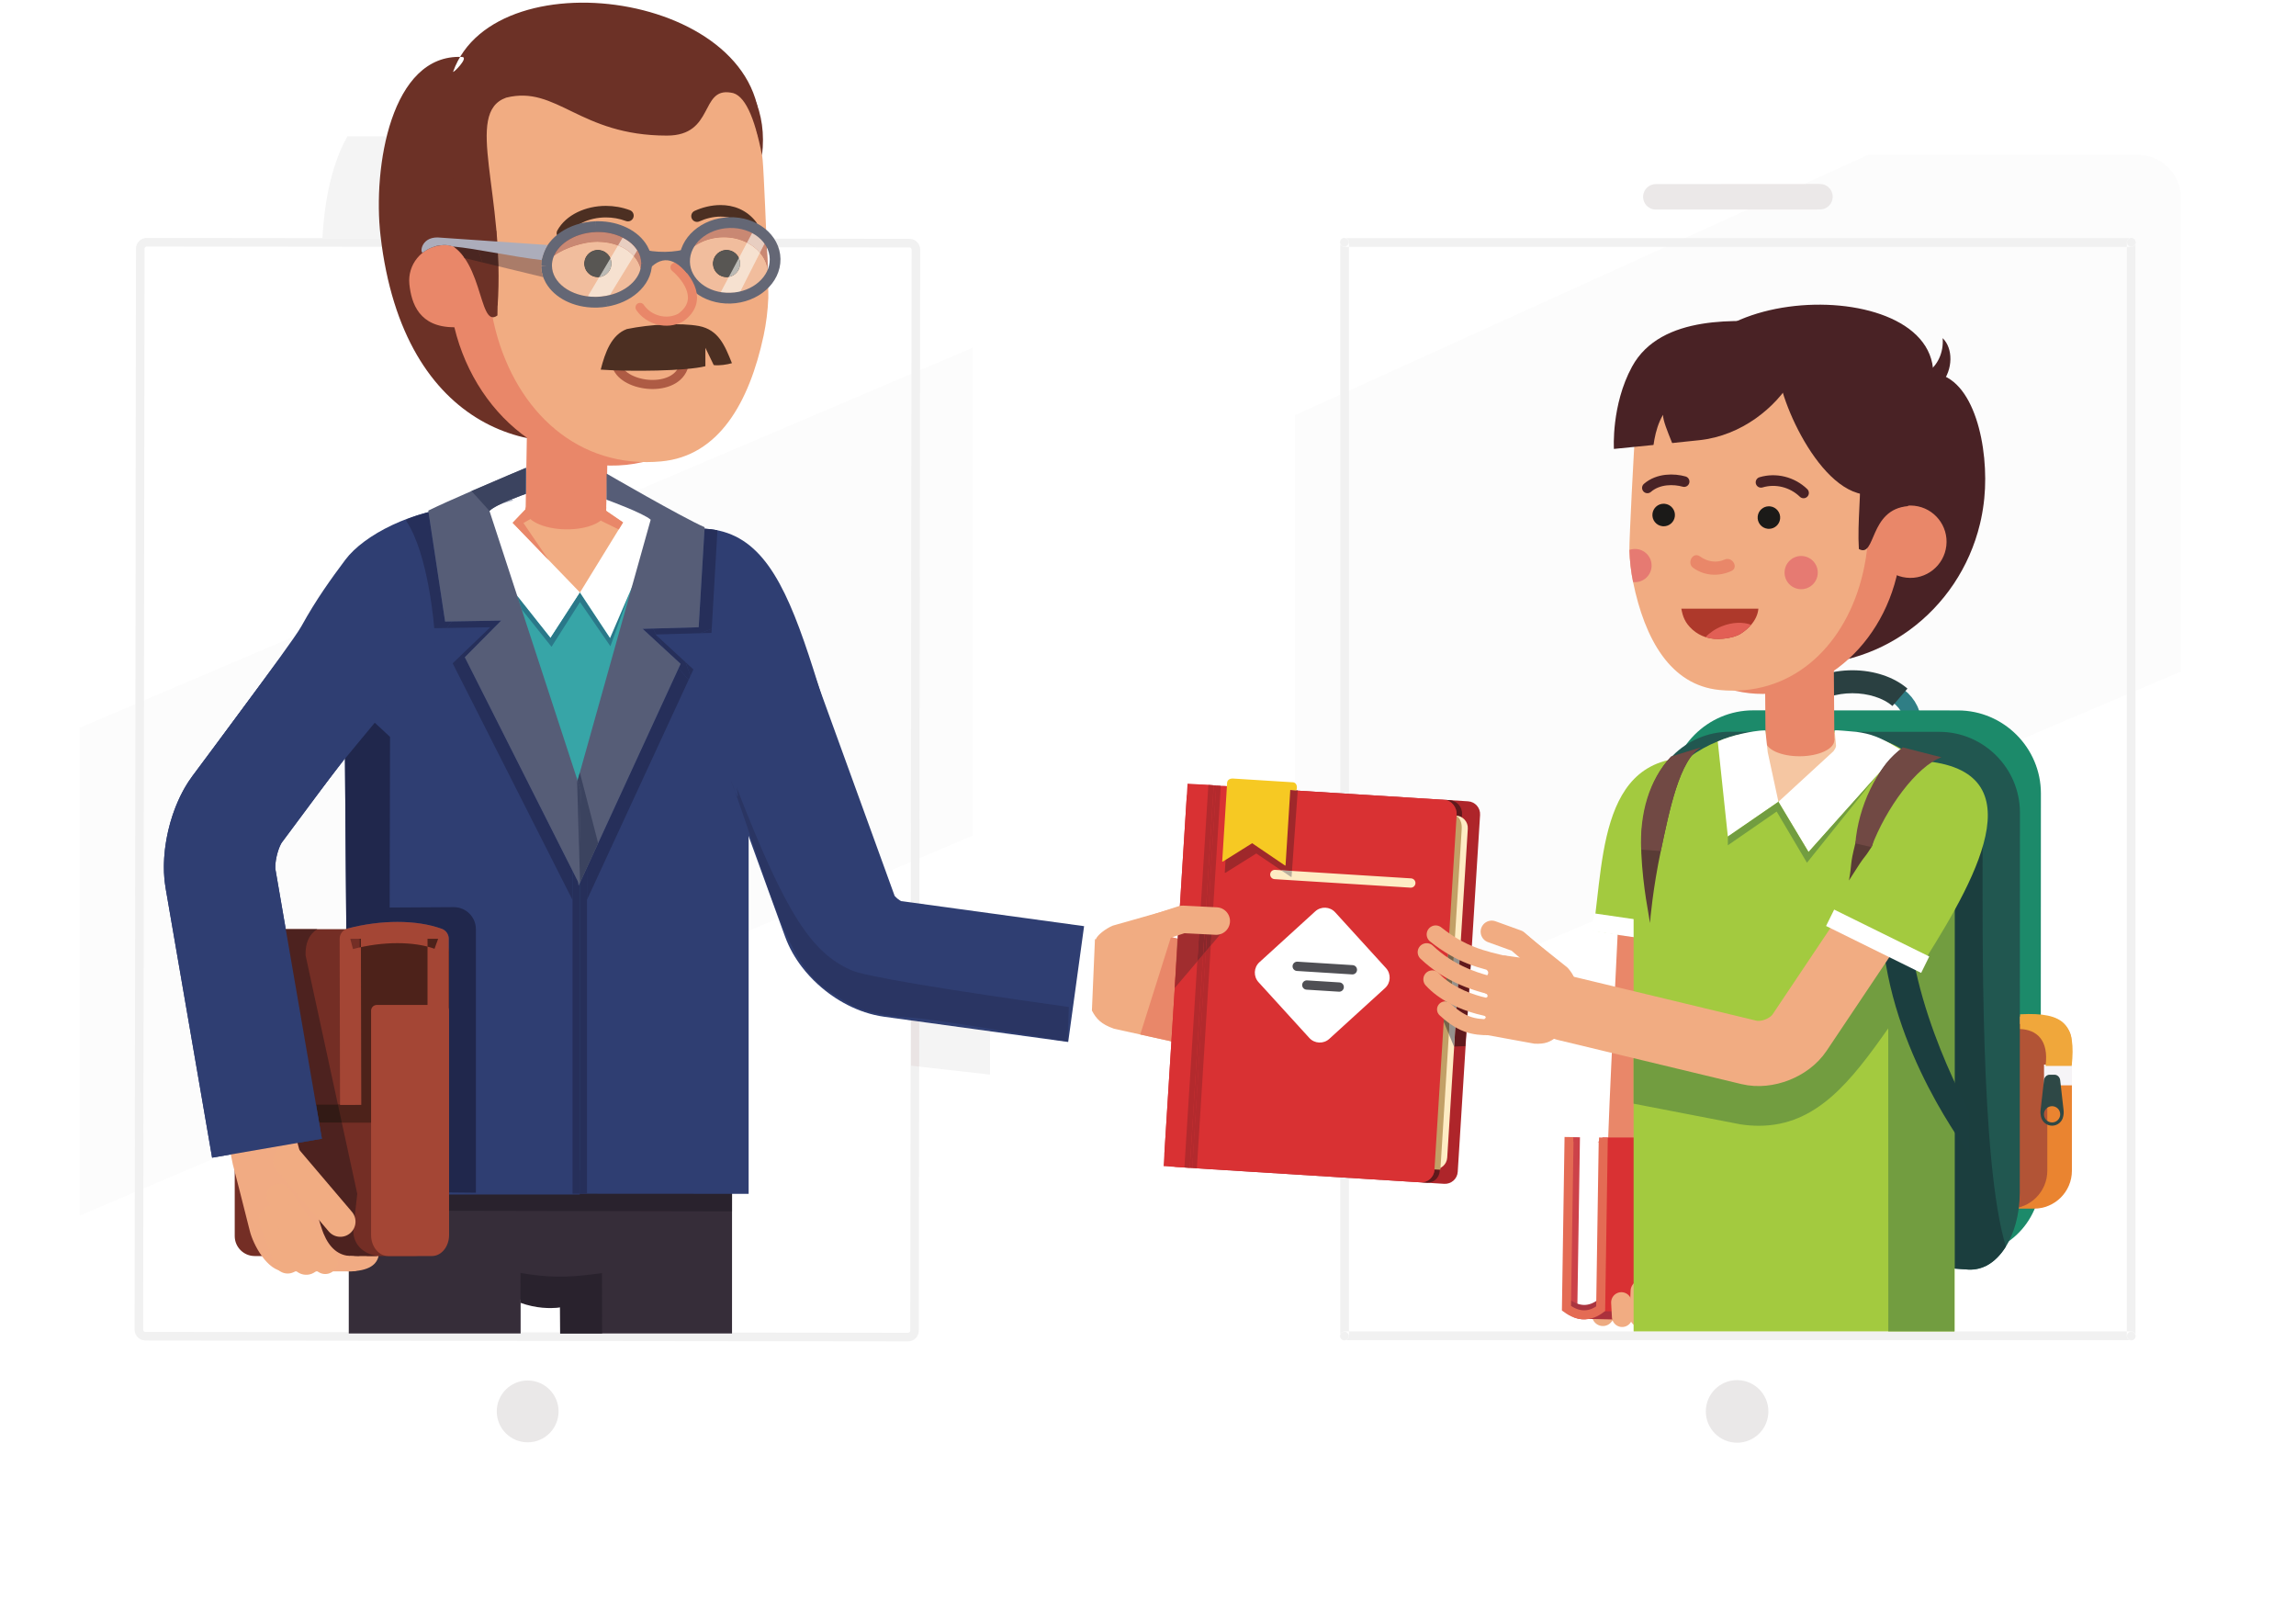 <?xml version="1.0" encoding="UTF-8"?>
<svg width="740px" height="516px" viewBox="0 0 740 516" version="1.1" xmlns="http://www.w3.org/2000/svg" xmlns:xlink="http://www.w3.org/1999/xlink">
    <!-- Generator: Sketch 41.2 (35397) - http://www.bohemiancoding.com/sketch -->
    <title>659</title>
    <desc>Created with Sketch.</desc>
    <defs>
        <filter x="-50%" y="-50%" width="200%" height="200%" filterUnits="objectBoundingBox" id="filter-1">
            <feOffset dx="6" dy="11" in="SourceAlpha" result="shadowOffsetOuter1"></feOffset>
            <feGaussianBlur stdDeviation="10" in="shadowOffsetOuter1" result="shadowBlurOuter1"></feGaussianBlur>
            <feColorMatrix values="0 0 0 0 0.875   0 0 0 0 0.875   0 0 0 0 0.875  0 0 0 0.5 0" type="matrix" in="shadowBlurOuter1" result="shadowMatrixOuter1"></feColorMatrix>
            <feMerge>
                <feMergeNode in="shadowMatrixOuter1"></feMergeNode>
                <feMergeNode in="SourceGraphic"></feMergeNode>
            </feMerge>
        </filter>
        <filter x="-50%" y="-50%" width="200%" height="200%" filterUnits="objectBoundingBox" id="filter-2">
            <feOffset dx="6" dy="11" in="SourceAlpha" result="shadowOffsetOuter1"></feOffset>
            <feGaussianBlur stdDeviation="10" in="shadowOffsetOuter1" result="shadowBlurOuter1"></feGaussianBlur>
            <feColorMatrix values="0 0 0 0 0.875   0 0 0 0 0.875   0 0 0 0 0.875  0 0 0 0.5 0" type="matrix" in="shadowBlurOuter1" result="shadowMatrixOuter1"></feColorMatrix>
            <feMerge>
                <feMergeNode in="shadowMatrixOuter1"></feMergeNode>
                <feMergeNode in="SourceGraphic"></feMergeNode>
            </feMerge>
        </filter>
        <polygon id="path-3" points="0.494 41.039 0.109 0.591 0.18 0.499 0.181 0.499"></polygon>
        <path d="M10.261,0.428 L0.096,0.428 L0.083,0.353 L10.385,0.353 C10.343,0.378 10.302,0.403 10.261,0.428 Z" id="path-5"></path>
        <path d="M4.228,0.89 C2.907,0.621 1.525,0.449 0.08,0.375 L0.092,0.172 C1.715,0.486 3.134,0.683 4.238,0.715 L4.228,0.89 Z" id="path-7"></path>
        <path d="M0.66,0.136 C0.809,0.093 0.958,0.051 1.109,0.008 L1.111,0.021 C0.96,0.059 0.81,0.097 0.66,0.136 Z" id="path-9"></path>
    </defs>
    <g id="Page-1" stroke="none" stroke-width="1" fill="none" fill-rule="evenodd">
        <g id="659" transform="translate(14, 0)">
            <g id="Group-2" filter="url(#filter-1)" transform="translate(392, 38)" fill="#FFFFFF">
                <path d="M3.204,443.472 L3.204,3.78 L25.192,3.78 L305.043,3.78 L305.043,25.769 L305.043,443.472 C305.043,443.472 295.178,443.458 283.051,443.472 L25.188,443.773 C13.055,443.773 3.204,443.472 3.204,443.472 Z" id="Fill-4"></path>
                <path d="M25.193,0.781 C11.449,0.781 0.204,0.781 0.204,0.781 L0.204,446.773 L25.163,446.773 L283.055,446.472 C296.798,446.457 308.043,446.472 308.043,446.472 L308.043,0.781 L283.055,0.781 L25.193,0.781 Z M302.044,6.78 L302.044,440.473 C302.044,440.473 293.523,440.461 283.048,440.473 L25.163,440.773 C14.709,440.773 6.204,440.473 6.204,440.473 L6.204,6.78 C6.204,6.78 14.723,6.78 25.193,6.78 L283.055,6.78 C293.525,6.78 302.044,6.78 302.044,6.78 Z" id="Fill-5"></path>
            </g>
            <path d="M403.347,133.808 L588.085,49.925 L675.057,49.925 C682.69,49.925 688.898,56.134 688.898,63.767 L688.898,216.411 L403.347,337.572 L403.347,133.808" id="Fill-6" fill="#FCFCFC"></path>
            <path d="M519.68,63.429 L572.568,63.391" id="Stroke-7" stroke="#EBE8E8" stroke-width="8.212" stroke-linecap="round"></path>
            <path d="M671.465,429.063 L420.76,429.063 L420.76,379.569 L425.875,379.889 L445.795,381.136 C445.816,381.138 445.836,381.139 445.857,381.14 L451.447,381.49 C451.535,381.495 451.623,381.498 451.709,381.498 C453.872,381.498 455.69,379.815 455.827,377.626 L458.962,327.554 L460.332,309.166 L460.122,309.034 L463.028,262.605 C463.171,260.338 461.432,258.368 459.165,258.225 L420.76,255.82 L420.76,79.54 L671.465,79.54 L671.465,429.063 M594.603,429.047 L615.943,429.047 L615.943,408.961 C616.993,409.015 618.404,409.069 620.296,409.117 C620.33,409.119 620.365,409.122 620.398,409.124 C620.654,409.143 620.908,409.152 621.161,409.152 C622.924,409.152 624.618,408.708 626.198,407.886 C630.542,405.774 632.499,401.7 632.499,401.7 C632.841,401.148 633.167,400.572 633.476,399.972 C637.135,397.351 640.031,393.741 641.798,389.483 C648.433,389.358 653.773,383.941 653.773,377.276 L653.773,338.284 C653.773,337.57 653.682,336.877 653.512,336.216 L653.622,334.942 C653.622,331.457 649.616,327.703 646.131,327.703 L643.747,327.675 L643.781,255.694 C643.788,240.985 631.759,228.945 617.051,228.938 L551.072,228.907 L551.06,228.907 C542.167,228.907 534.252,233.305 529.382,240.034 C523.383,243.96 519.08,250.293 517.877,257.633 C515.748,260.986 513.958,264.585 512.511,268.325 L512.511,269.429 C510.251,270.95 508.713,273.481 508.57,276.412 L508.569,276.411 L505.307,343.283 C504.984,349.885 504.531,360.594 504.295,367.201 L502.622,414.033 C502.445,418.964 506.301,423.106 511.233,423.283 C511.342,423.287 511.45,423.288 511.558,423.288 C511.879,423.288 512.197,423.271 512.511,423.238 L512.511,429.047 L594.603,429.047" id="Fill-8"></path>
            <path d="M672.863,430.461 L672.863,429.063 L419.362,429.063 C419.184,429.069 418.946,429.075 418.609,429.257 C418.444,429.35 418.256,429.503 418.111,429.727 C417.965,429.949 417.881,430.237 417.883,430.5 C417.891,430.959 418.075,431.276 418.296,431.505 C418.521,431.728 418.834,431.925 419.318,431.935 C419.515,431.936 419.75,431.891 419.97,431.778 C420.307,431.612 420.543,431.301 420.641,431.056 C420.744,430.805 420.758,430.612 420.76,430.461 L420.76,78.142 C420.755,77.957 420.745,77.705 420.55,77.363 C420.451,77.196 420.291,77.01 420.068,76.873 C419.847,76.736 419.57,76.661 419.322,76.663 C418.886,76.672 418.607,76.823 418.371,77.021 C418.254,77.125 418.146,77.25 418.052,77.423 C417.96,77.593 417.883,77.821 417.882,78.098 C417.881,78.315 417.936,78.571 418.063,78.794 C418.252,79.138 418.564,79.347 418.798,79.434 C419.036,79.526 419.218,79.538 419.362,79.54 L672.863,79.54 C673.052,79.535 673.313,79.523 673.66,79.317 C673.829,79.213 674.012,79.047 674.141,78.825 C674.273,78.604 674.341,78.338 674.339,78.102 C674.338,77.851 674.276,77.649 674.2,77.488 C674.083,77.247 673.938,77.083 673.747,76.94 C673.555,76.803 673.297,76.667 672.9,76.662 C672.651,76.659 672.352,76.739 672.119,76.895 C671.761,77.133 671.607,77.45 671.541,77.655 C671.473,77.87 671.467,78.018 671.465,78.142 L671.465,430.461 C671.471,430.643 671.479,430.89 671.671,431.232 C671.769,431.399 671.928,431.585 672.151,431.724 C672.374,431.864 672.651,431.939 672.901,431.937 C673.164,431.936 673.382,431.866 673.55,431.781 C673.804,431.648 673.967,431.485 674.101,431.287 C674.228,431.089 674.334,430.84 674.338,430.497 C674.341,430.261 674.268,429.968 674.116,429.734 C674.005,429.557 673.86,429.42 673.725,429.327 C673.519,429.186 673.341,429.13 673.202,429.099 C673.063,429.069 672.955,429.064 672.863,429.063 L672.863,431.859 L672.863,430.58 L672.254,431.699 C672.579,431.865 672.759,431.852 672.863,431.859 L672.863,430.58 L672.254,431.699 L672.907,430.5 L671.756,431.232 C671.9,431.46 672.096,431.614 672.254,431.699 L672.907,430.5 L671.756,431.232 L672.912,430.497 L671.542,430.497 C671.539,430.723 671.609,431.006 671.756,431.232 L672.912,430.497 L671.542,430.497 L672.896,430.497 L671.9,429.578 C671.711,429.793 671.553,430.058 671.542,430.497 L672.896,430.497 L671.9,429.578 L672.893,430.494 L672.28,429.29 C672.12,429.373 672.001,429.47 671.9,429.578 L672.893,430.494 L672.28,429.29 L672.9,430.507 L672.901,429.141 C672.647,429.142 672.439,429.209 672.28,429.29 L672.9,430.507 L672.901,429.141 L672.901,430.512 L673.622,429.346 C673.409,429.212 673.141,429.139 672.901,429.141 L672.901,430.512 L673.622,429.346 L672.91,430.496 L674.182,430.03 C674.112,429.836 673.949,429.549 673.622,429.346 L672.91,430.496 L674.182,430.03 L673.005,430.461 L674.261,430.461 C674.259,430.367 674.254,430.23 674.182,430.03 L673.005,430.461 L674.261,430.461 L674.261,78.142 L672.995,78.142 L674.107,78.735 C674.267,78.416 674.254,78.243 674.261,78.142 L672.995,78.142 L674.107,78.735 L672.905,78.094 L673.652,79.232 C673.88,79.083 674.025,78.89 674.107,78.735 L672.905,78.094 L673.652,79.232 L672.9,78.085 L672.9,79.458 C673.139,79.461 673.429,79.383 673.652,79.232 L672.9,78.085 L672.9,79.458 L672.9,78.091 L672.299,79.318 C672.451,79.392 672.646,79.457 672.9,79.458 L672.9,78.091 L672.299,79.318 L672.892,78.107 L671.793,78.887 C671.924,79.067 672.072,79.204 672.299,79.318 L672.892,78.107 L671.793,78.887 L672.9,78.101 L671.543,78.102 C671.548,78.464 671.669,78.708 671.793,78.887 L672.9,78.101 L671.543,78.102 L672.914,78.102 L671.732,77.408 C671.606,77.619 671.541,77.874 671.543,78.102 L672.914,78.102 L671.732,77.408 L672.896,78.091 L672.41,76.83 C672.209,76.905 671.922,77.083 671.732,77.408 L672.896,78.091 L672.41,76.83 L672.863,78.005 L672.863,76.744 C672.763,76.746 672.618,76.752 672.41,76.83 L672.863,78.005 L672.863,76.744 L419.362,76.744 L419.362,78.025 L420.05,76.95 C419.718,76.749 419.489,76.75 419.362,76.744 L419.362,78.025 L420.05,76.95 L419.318,78.094 L420.505,77.433 C420.387,77.218 420.211,77.051 420.05,76.95 L419.318,78.094 L420.505,77.433 L419.311,78.098 L420.678,78.098 C420.679,77.892 420.625,77.647 420.505,77.433 L419.311,78.098 L420.678,78.098 L419.31,78.098 L420.515,78.746 C420.602,78.583 420.677,78.365 420.678,78.098 L419.31,78.098 L420.515,78.746 L419.323,78.106 L420.04,79.252 C420.223,79.135 420.38,78.99 420.515,78.746 L419.323,78.106 L420.04,79.252 L419.321,78.103 L419.322,79.458 C419.633,79.454 419.856,79.365 420.04,79.252 L419.321,78.103 L419.322,79.458 L419.322,78.087 L418.604,79.255 C418.816,79.388 419.083,79.461 419.322,79.458 L419.322,78.087 L418.604,79.255 L419.311,78.105 L418.044,78.576 C418.114,78.771 418.279,79.055 418.604,79.255 L419.311,78.105 L418.044,78.576 L419.211,78.142 L417.964,78.142 C417.966,78.237 417.972,78.374 418.044,78.576 L419.211,78.142 L417.964,78.142 L417.964,430.461 L419.263,430.461 L418.198,429.726 C417.974,430.067 417.969,430.323 417.964,430.461 L419.263,430.461 L418.198,429.726 L419.316,430.499 L418.699,429.289 C418.489,429.394 418.31,429.561 418.198,429.726 L419.316,430.499 L418.699,429.289 L419.317,430.501 L419.318,429.139 C419.133,429.138 418.908,429.181 418.699,429.289 L419.317,430.501 L419.318,429.139 L419.318,430.5 L420.289,429.545 C420.077,429.336 419.783,429.149 419.318,429.139 L419.318,430.5 L420.289,429.545 L419.318,430.499 L420.679,430.5 C420.671,430.058 420.496,429.761 420.289,429.545 L419.318,430.499 L420.679,430.5 L419.307,430.5 L420.459,431.244 C420.6,431.031 420.681,430.752 420.679,430.5 L419.307,430.5 L420.459,431.244 L419.323,430.509 L419.775,431.786 C419.963,431.72 420.245,431.571 420.459,431.244 L419.323,430.509 L419.775,431.786 L419.362,430.618 L419.362,431.859 C419.451,431.857 419.581,431.852 419.775,431.786 L419.362,430.618 L419.362,431.859 L672.863,431.859 L672.863,430.461" id="Fill-10" fill="#F1F1F1"></path>
            <path d="M555.95,454.82 C555.958,460.388 551.449,464.908 545.881,464.915 C540.312,464.92 535.792,460.412 535.784,454.843 C535.777,449.274 540.286,444.755 545.854,444.749 C551.423,444.742 555.943,449.251 555.95,454.82" id="Fill-11" fill="#EAE8E8"></path>
            <g id="Group" filter="url(#filter-2)" transform="translate(0, 37)" fill="#FFFFFF">
                <path d="M4,3.855 L3.224,419.415 C3.216,426.159 3.224,444 3.224,444 L283.185,444.426 C296.762,444.442 307.902,444.426 307.902,444.426 L307.902,4.152 C307.902,4.152 297.323,4.167 283.746,4.152 L28.44,3.855 C14.863,3.839 4,3.855 4,3.855 Z" id="Fill-13"></path>
                <path d="M28.44,3.855 L28.44,0.891 C20.829,0.89 0.759,1.188 0.759,1.188 C0.759,1.188 0.767,20.907 0.759,28.509 L0.26,419.411 C0.259,427.024 0.759,447.092 0.759,447.092 C0.759,447.092 20.273,447.083 27.874,447.092 L283.181,447.389 C290.794,447.39 310.865,447.092 310.865,447.092 C310.865,447.092 310.853,427.372 310.865,419.772 L311.364,28.87 C311.365,21.254 310.865,1.188 310.865,1.188 C310.865,1.188 291.348,1.196 283.749,1.188 L28.443,0.891 L28.44,3.855 L28.436,6.818 L283.742,7.115 C289.708,7.122 304.938,7.115 304.938,7.115 C304.938,7.115 305.437,22.883 305.438,28.867 L304.938,419.764 C304.928,425.73 304.938,441.462 304.938,441.462 C304.938,441.462 289.164,441.461 283.185,441.462 L27.882,441.165 C21.914,441.156 6.685,441.165 6.685,441.165 C6.685,441.165 6.188,425.395 6.186,419.415 L6.685,28.516 C6.693,22.547 6.685,6.818 6.685,6.818 C6.685,6.818 22.457,6.819 28.44,6.818" id="Fill-14"></path>
            </g>
            <path d="M89.915,76.747 C90.834,59.674 94.814,49.463 97.993,43.899 L110.652,43.913 C108.009,54.557 107.557,66.585 108.639,75.938 C108.671,76.216 108.704,76.493 108.737,76.769 L89.915,76.747 Z" id="Fill-15" fill="#F4F4F4"></path>
            <polyline id="Fill-17" fill="#FCFCFC" points="11.637 234.543 299.508 112.053 299.508 269.261 11.637 391.751 11.637 234.543"></polyline>
            <path d="M278.673,429.496 L153.795,429.352 L153.797,418.838 C157.731,420.365 161.593,421.305 164.825,421.305 C167.218,421.305 169.266,420.79 170.744,419.618 C171.35,419.618 171.961,416.818 172.56,416.792 C172.798,416.783 173.035,416.778 173.272,416.762 C175.664,416.656 177.997,416.379 180.265,415.944 C183.18,415.387 185.982,414.576 188.626,413.546 C197.191,410.205 204.143,400.437 208.217,390.326 L221.921,390.353 L221.929,384.719 L227.285,384.722 L227.285,269.462 L239.023,301.809 C240.4,305.581 242.29,308.765 244.426,311.572 C246.033,313.674 247.793,315.563 249.686,317.282 C252.528,319.855 255.661,322.055 259.162,323.85 C262.666,325.63 266.55,327.034 271.023,327.659 L279.504,328.821 L279.378,428.794 L279.378,428.792 C279.377,429.177 279.057,429.496 278.673,429.496 M98.408,429.287 L32.85,429.211 L32.856,429.211 C32.458,429.209 32.146,428.893 32.146,428.505 L32.585,80.145 C32.586,79.754 32.896,79.444 33.291,79.442 L109.101,79.53 C114.694,118.922 134.883,136.663 155.796,141.167 L155.508,158.52 C155.499,158.519 155.489,158.518 155.479,158.517 C155.479,158.517 155.479,158.517 155.478,158.517 L155.52,150.758 C155.52,150.758 146.629,154.477 137.967,158.243 C132.447,160.644 127.019,163.07 124.039,164.547 L124.109,165.008 C123.958,165.051 123.809,165.093 123.66,165.136 C112.067,168.16 101.879,174.253 97.287,180.404 C92.763,186.464 87.973,193.048 83.171,201.753 C81.209,205.309 70.797,219.25 61.396,232.089 L48.002,250.09 L48.004,250.088 C46.28,252.411 44.958,254.749 43.843,257.112 C42.183,260.657 40.993,264.27 40.148,267.976 C39.313,271.684 38.824,275.465 38.818,279.422 C38.82,281.59 38.966,283.848 39.386,286.258 L39.377,286.207 L54.359,373.064 L61.653,371.806 L61.653,398.347 C61.653,401.874 64.54,404.76 68.066,404.76 L98.412,404.76 L98.412,406.353 L97.941,409.705 C98.1,409.705 98.257,409.703 98.412,409.701 L98.408,429.287 M32.85,429.211 L32.856,429.211 M97.441,299.428 L88.261,299.428 C88.302,299.403 88.343,299.378 88.385,299.353 L78.083,299.353 L74.763,280.103 L74.754,280.053 L74.755,280.053 C74.746,279.996 74.726,279.766 74.726,279.422 C74.725,278.883 74.779,278.095 74.914,277.238 C75.11,275.949 75.495,274.499 75.923,273.379 C76.134,272.82 76.352,272.342 76.526,272.012 C76.613,271.847 76.688,271.718 76.739,271.635 L76.798,271.544 L76.811,271.526 L76.811,271.525 L91.425,251.885 L97.109,244.591 L97.494,285.039 L97.605,299.357 C97.549,299.379 97.495,299.403 97.441,299.428 M279.552,290.803 L276.467,290.38 C276.357,290.331 276.171,290.24 275.961,290.108 C275.469,289.813 274.859,289.292 274.537,288.913 C274.443,288.806 274.371,288.713 274.324,288.649 L250.051,221.762 C241.065,192.687 233.773,174.251 217.228,170.89 L217.238,170.715 C216.134,170.683 214.715,170.486 213.092,170.172 L213.107,169.911 C205.685,166.602 183.791,153.948 181.679,152.724 L181.724,150.021 C182.202,150.036 182.68,150.044 183.16,150.044 C184.698,150.044 186.244,149.965 187.801,149.803 C189.658,149.611 191.478,149.306 193.26,148.896 C193.638,148.904 194.02,148.909 194.402,148.909 L194.458,148.909 C195.964,148.909 197.488,148.831 199.043,148.694 C217.681,147.022 227.498,129.675 232.123,108.115 C232.944,104.223 233.462,100.156 233.629,95.97 C233.648,95.394 233.629,93.878 233.56,91.756 C233.55,91.283 233.532,90.783 233.512,90.244 C235.005,88.274 235.856,85.941 235.816,83.463 C235.795,82.133 235.519,80.861 235.027,79.677 L279.114,79.728 C279.498,79.729 279.815,80.042 279.816,80.434 L279.552,290.803 M97.18,244.499 L97.181,244.499 L97.18,244.499" id="Fill-18"></path>
            <path d="M32.849,430.592 L32.847,431.972 L278.671,432.257 C280.589,432.255 282.131,430.707 282.139,428.8 L282.139,428.797 L282.577,80.435 C282.576,78.518 281.028,76.968 279.116,76.967 L33.292,76.681 C32.34,76.68 31.465,77.068 30.841,77.692 C30.214,78.314 29.823,79.191 29.824,80.144 L29.386,428.503 C29.386,430.416 30.932,431.963 32.841,431.972 L32.847,431.972 L32.849,430.592 L32.856,429.211 C32.458,429.209 32.146,428.893 32.146,428.505 L32.585,80.145 C32.586,79.754 32.896,79.444 33.291,79.442 L279.114,79.728 C279.498,79.729 279.815,80.042 279.816,80.434 L279.378,428.794 L279.378,428.792 C279.377,429.177 279.057,429.496 278.673,429.496 L32.85,429.211 L32.856,429.211 L32.849,430.592" id="Fill-20" fill="#F1F1F1"></path>
            <path d="M146.106,454.82 C146.099,460.321 150.553,464.786 156.054,464.792 C161.556,464.798 166.021,460.344 166.028,454.843 C166.035,449.341 161.581,444.876 156.08,444.871 C150.578,444.864 146.113,449.319 146.106,454.82" id="Fill-21" fill="#EAE8E8"></path>
            <path d="M508.569,276.411 L505.307,343.283 C504.984,349.885 504.531,360.594 504.295,367.201 L502.622,414.033 C502.445,418.964 506.301,423.106 511.233,423.283 C516.165,423.459 520.307,419.603 520.483,414.671 L522.155,367.839 C522.388,361.351 522.841,350.638 523.157,344.154 L526.42,277.281 C526.659,272.351 522.858,268.161 517.93,267.921 C513,267.681 508.81,271.482 508.57,276.412 L508.569,276.411" id="Fill-22" fill="#E98769"></path>
            <path d="M502.611,423.808 L509.158,415.086" id="Fill-23" fill="#F1AB7A"></path>
            <path d="M502.611,423.808 L509.158,415.086" id="Stroke-24" stroke="#EDAA81" stroke-width="7.022" stroke-linecap="round" stroke-linejoin="round"></path>
            <polyline id="Fill-25" fill="#D93133" points="502.529 366.559 568.2 366.559 567.254 423.487 560.45 425.984 496.327 425.002 497.139 372.012 502.529 366.559"></polyline>
            <path d="M502.715,368.042 L501.893,421.749 C498.489,424.31 494.842,424.5 490.866,421.58 L491.688,367.873" id="Fill-26" fill="#FFFFFF"></path>
            <path d="M500.964,422.34 C498.163,424.065 495.547,424.292 493.006,422.869 L493.869,366.469" id="Stroke-27" stroke="#CC4249" stroke-width="2.7"></path>
            <path d="M567.431,423.529 C567.431,423.529 566.634,426.08 563.092,426.026 C559.551,425.971 496.328,425.003 496.328,425.003 L496.367,422.441 L567.431,423.529" id="Fill-28" fill="#AB313C"></path>
            <path d="M501.92,420.003 C498.517,422.566 494.868,422.755 490.893,419.834" id="Stroke-29" stroke="#A93540" stroke-width="2.912"></path>
            <path d="M501.348,368.02 L502.715,368.042 L501.893,421.749 C498.489,424.31 494.842,424.5 490.866,421.58 L491.688,367.873 L493.066,367.894" id="Stroke-30" stroke="#E46B54" stroke-width="2.912"></path>
            <polyline id="Fill-31" fill="#AB313C" points="537.404 375.664 568.2 376.135 567.254 423.487 560.45 425.984 524.96 425.441 537.404 375.664"></polyline>
            <path d="M508.816,424.334 L508.565,419.711" id="Stroke-32" stroke="#F1AC82" stroke-width="6.593" stroke-linecap="round" stroke-linejoin="round"></path>
            <path d="M514.819,424.134 L515.127,416.07 M521.389,423.593 L520.84,418.434" id="Stroke-33" stroke="#F1AC82" stroke-width="7.183" stroke-linecap="round" stroke-linejoin="round"></path>
            <path d="M583.043,219.697 C572.371,219.697 563.721,225.406 563.721,232.449 M583.003,219.697 C593.674,219.697 602.324,225.406 602.324,232.449" id="Stroke-34" stroke="#2F7E85" stroke-width="5.462"></path>
            <path d="M565.273,221.9 C569.619,218.154 576.079,216.003 583.003,215.996 L583.003,215.995 L583.036,215.995 L583.043,215.996 C589.967,216.003 596.427,218.154 600.771,221.9 L595.937,227.508 C592.956,224.938 588.13,223.404 583.022,223.399 C577.916,223.404 573.089,224.938 570.108,227.508 L565.273,221.9" id="Fill-35" fill="#2A4041"></path>
            <path d="M524.258,371.059 C524.251,385.768 536.248,398.669 550.919,399.729 L617.036,404.503 C631.706,405.563 643.715,394.395 643.722,379.687 L643.781,255.694 C643.788,240.985 631.759,228.945 617.051,228.938 L551.072,228.907 C536.363,228.9 524.323,240.928 524.315,255.637 L524.258,371.059" id="Fill-36" fill="#1C8A6A"></path>
            <path d="M620.318,379.39 L641.3,379.39 C646.437,379.39 650.6,375.227 650.6,370.09 L653.622,334.942 C653.622,331.457 649.616,327.703 646.131,327.703 L620.318,327.404 L620.318,379.39" id="Fill-37" fill="#EF9E59"></path>
            <path d="M623.491,389.485 L641.563,389.485 C648.307,389.485 653.773,384.019 653.773,377.276 L653.773,338.284 C653.773,333.708 650.063,329.999 645.488,329.999 L623.491,329.999 L623.491,389.485" id="Fill-38" fill="#EA8430"></path>
            <path d="M615.563,389.485 L633.636,389.485 C640.379,389.485 645.845,384.019 645.845,377.276 L645.845,338.284 C645.845,333.708 642.136,329.999 637.56,329.999 L615.563,329.999 L615.563,389.485" id="Fill-39" fill="#B25436"></path>
            <path d="M653.772,346.409 L644.788,346.409" id="Stroke-40" stroke="#F6F4F7" stroke-width="6.683"></path>
            <path d="M644.763,359.091 C644.763,357.644 645.937,356.47 647.384,356.47 C648.83,356.47 650.004,357.644 650.004,359.091 C650.004,360.538 648.83,361.711 647.384,361.711 C645.937,361.711 644.763,360.538 644.763,359.091 Z M643.798,359.783 C644.112,361.476 645.597,362.76 647.384,362.76 C649.17,362.76 650.654,361.476 650.969,359.783 C651.122,359.167 651.171,358.478 651.092,357.77 L649.995,348.08 C649.883,347.087 649.074,346.336 648.189,346.336 L646.577,346.336 C645.692,346.336 644.884,347.087 644.772,348.08 L643.675,357.77 C643.596,358.478 643.645,359.167 643.798,359.783 L643.798,359.783 Z" id="Fill-41" fill="#2E4846"></path>
            <path d="M611.011,235.836 C625.326,235.844 637.033,247.562 637.026,261.878 L636.971,384.293 C636.964,398.607 629.507,409.782 620.398,409.124 C611.291,408.467 592.156,407.085 577.878,406.054 L543.429,403.565 C529.15,402.534 517.474,389.977 517.482,375.662 L517.536,261.818 C517.543,247.502 529.261,235.795 543.576,235.803 L611.011,235.836" id="Fill-42" fill="#215750"></path>
            <path d="M620.296,409.117 C618.404,409.069 616.993,409.015 615.943,408.961 L615.943,408.803 C617.56,408.919 619.023,409.025 620.296,409.117 M626.198,407.886 C628.614,406.63 630.766,404.49 632.499,401.699 L632.499,401.7 C632.499,401.7 630.542,405.774 626.198,407.886" id="Fill-43"></path>
            <path d="M620.745,409.124 C620.631,409.124 620.515,409.123 620.398,409.12 C620.364,409.119 620.33,409.118 620.296,409.117 C619.023,409.025 617.56,408.919 615.943,408.803 L615.943,269.49 L624.999,271 C624.999,300.07 624.188,374.83 632.499,401.7 C630.766,404.49 628.614,406.63 626.198,407.886 C624.679,408.625 622.867,409.124 620.745,409.124" id="Fill-45" fill="#1B3E3E"></path>
            <path d="M539.991,245.186 L533.271,304.928 L499.48,299.945 C503.191,274.78 501.592,237.699 539.991,245.186" id="Fill-46" fill="#A3CA3F"></path>
            <path d="M499.39,297.188 L531.627,301.879" id="Fill-47" fill="#FFFFFF"></path>
            <path d="M499.39,297.188 L531.627,301.879" id="Stroke-48" stroke="#FFFFFF" stroke-width="5.756"></path>
            <path d="M512.511,268.325 L512.511,429.047 L615.943,429.047 L615.943,268.325 C615.943,253.559 604.091,241 587.952,236.998 C585.544,236.396 583.05,235.993 580.479,235.795 C579.305,235.701 578.122,235.658 576.922,235.658 L556.532,235.658 C555.967,235.658 555.392,235.666 554.827,235.692 C554.605,235.701 554.382,235.71 554.159,235.726 C551.895,235.83 549.693,236.104 547.56,236.534 C544.809,237.083 542.169,237.873 539.674,238.887 C526.588,244.178 517.511,255.406 512.511,268.325" id="Fill-49" fill="#A3CA3F"></path>
            <path d="M513.682,150.186 C510.461,182.728 530.531,210.654 562.257,213.794 C591.218,216.662 617.348,197.048 624.138,168.859 C624.273,168.293 624.401,167.727 624.523,167.154 C624.976,164.995 625.316,162.795 625.538,160.554 C627.14,144.383 622.32,121.606 609.099,120.256 C606.879,120.03 609.111,121.04 609.099,120.256 C608.548,85.596 511.158,91.932 531.188,137.994 L513.188,136.763 C512.43,139.213 514.25,138.38 513.779,141.028 C513.504,142.566 513.838,148.606 513.682,150.186" id="Fill-50" fill="#492225"></path>
            <path d="M547.304,246.586 C547.304,253.491 556,259.088 566.728,259.088 C577.455,259.088 586.151,253.491 586.151,246.586 C586.151,239.682 577.455,234.084 566.728,234.084 C556,234.084 547.304,239.682 547.304,246.586" id="Fill-51" fill="#F5C6A2"></path>
            <polyline id="Fill-52" fill="#E98769" points="577.005 210.597 554.816 210.768 555.031 238.659 577.219 238.489 577.005 210.597"></polyline>
            <path d="M577.219,238.489 C577.241,241.324 572.292,243.661 566.165,243.708 C560.037,243.755 555.053,241.495 555.031,238.659 C555.009,235.824 559.959,233.487 566.086,233.44 C572.213,233.392 577.197,235.653 577.219,238.489" id="Fill-53" fill="#E98769"></path>
            <path d="M559.182,258.388 L568.89,274.567 L598.451,241.485 C591.686,237.359 588.929,236.498 584.258,235.833 C581.358,235.621 578.263,235.233 577.289,235.372 L577.758,240.296 C577.769,240.77 577.403,241.403 576.924,242.083 L559.182,258.388" id="Fill-54" fill="#FFFFFF"></path>
            <path d="M539.634,238.936 L542.887,269.587 L559.184,258.375 L555.735,242.376 L554.975,235.372 C552.47,235.372 549.669,235.951 547.529,236.415 C544.779,237.009 542.126,237.843 539.634,238.936" id="Fill-55" fill="#FFFFFF"></path>
            <path d="M598.558,178.491 C595.46,205.97 573.606,226.067 549.745,223.377 C525.884,220.688 509.051,196.231 512.148,168.751 C515.246,141.272 537.1,121.175 560.961,123.865 C584.822,126.554 601.654,151.01 598.558,178.491" id="Fill-56" fill="#E98769"></path>
            <path d="M511.157,177.212 C511.267,180.775 511.666,184.242 512.344,187.567 C516.113,205.949 524.336,220.781 540.186,222.35 C541.506,222.481 542.811,222.553 544.093,222.562 C566.366,222.792 582.296,205.539 586.88,182.536 C587.258,180.655 587.554,178.737 587.775,176.784 C590.839,149.589 578.92,128.549 557.865,126.178 C536.811,123.807 516.103,112.185 513.04,139.374 C512.692,142.434 511.072,174.261 511.157,177.212" id="Fill-57" fill="#F1AC82"></path>
            <path d="M613.302,175.874 C612.581,182.273 606.81,186.875 600.411,186.154 C594.013,185.432 589.411,179.661 590.132,173.262 C590.854,166.864 596.624,162.261 603.022,162.983 C609.421,163.704 614.023,169.475 613.302,175.874" id="Fill-58" fill="#E98769"></path>
            <path d="M522.201,169.167 C522.081,169.167 521.961,169.161 521.84,169.147 C520.084,168.949 518.816,167.36 519.015,165.604 C519.197,163.982 520.564,162.759 522.194,162.759 C522.314,162.759 522.435,162.766 522.557,162.78 C523.407,162.875 524.17,163.296 524.703,163.965 C525.236,164.634 525.478,165.471 525.382,166.322 C525.199,167.944 523.831,169.167 522.201,169.167" id="Fill-59" fill="#1B1A18"></path>
            <path d="M522.195,162.331 L522.195,162.331 C520.347,162.331 518.796,163.717 518.589,165.557 C518.48,166.521 518.754,167.469 519.358,168.228 C519.963,168.987 520.827,169.464 521.792,169.573 C521.93,169.588 522.066,169.596 522.202,169.596 C524.05,169.596 525.601,168.209 525.808,166.371 C525.917,165.406 525.644,164.458 525.038,163.699 C524.434,162.94 523.569,162.462 522.605,162.354 C522.467,162.338 522.331,162.331 522.195,162.331 Z M522.195,163.188 C522.299,163.188 522.403,163.194 522.509,163.206 C524.032,163.377 525.128,164.75 524.956,166.274 C524.796,167.692 523.596,168.739 522.202,168.739 C522.099,168.739 521.993,168.733 521.888,168.721 C520.364,168.549 519.269,167.175 519.44,165.653 C519.601,164.235 520.802,163.188 522.195,163.188 L522.195,163.188 Z" id="Fill-60" fill="#1B1A18"></path>
            <path d="M556.121,169.992 C556.001,169.992 555.881,169.985 555.759,169.971 C554.908,169.875 554.146,169.455 553.612,168.786 C553.079,168.117 552.838,167.28 552.934,166.429 C553.116,164.807 554.484,163.583 556.114,163.583 C556.233,163.583 556.354,163.59 556.476,163.604 C558.231,163.802 559.499,165.391 559.301,167.147 C559.118,168.769 557.751,169.992 556.121,169.992" id="Fill-61" fill="#1B1A18"></path>
            <path d="M556.113,163.156 C554.265,163.156 552.715,164.542 552.508,166.381 C552.283,168.372 553.72,170.173 555.71,170.398 C555.849,170.414 555.985,170.42 556.12,170.42 C557.969,170.42 559.52,169.034 559.727,167.195 C559.835,166.231 559.563,165.282 558.957,164.524 C558.353,163.765 557.488,163.288 556.523,163.179 C556.386,163.164 556.249,163.156 556.113,163.156 Z M556.113,164.013 C556.218,164.013 556.322,164.019 556.428,164.031 C557.951,164.202 559.047,165.576 558.875,167.099 C558.715,168.517 557.514,169.564 556.12,169.564 C556.017,169.564 555.912,169.558 555.807,169.546 C554.283,169.375 553.188,168 553.359,166.477 C553.52,165.06 554.72,164.013 556.113,164.013 L556.113,164.013 Z" id="Fill-62" fill="#1B1A18"></path>
            <path d="M571.834,185.121 C571.503,188.056 568.854,190.168 565.918,189.837 C562.982,189.506 560.87,186.858 561.201,183.921 C561.532,180.986 564.181,178.874 567.117,179.205 C570.053,179.536 572.165,182.184 571.834,185.121" id="Fill-63" fill="#E67A72"></path>
            <path d="M518.277,182.853 C517.946,185.791 515.296,187.899 512.363,187.568 L512.347,187.566 C511.668,184.244 511.264,180.777 511.158,177.214 C511.903,176.95 512.722,176.844 513.562,176.939 C516.494,177.269 518.608,179.915 518.277,182.853" id="Fill-64" fill="#E67A72"></path>
            <path d="M527.89,196.156 C528.353,198.607 529.012,200.665 531.455,202.875 L531.704,203.082 C532.853,204.067 534.198,204.83 535.698,205.318 C536.555,205.592 537.463,205.781 538.415,205.858 C540.283,206.021 542.7,205.797 544.697,205.215 C545.605,204.95 546.419,204.615 547.07,204.195 C548.271,203.432 549.436,202.464 550.396,201.341 C551.656,199.867 552.564,198.101 552.728,196.156 L527.89,196.156" id="Fill-65" fill="#AE392B"></path>
            <path d="M535.698,205.318 C536.555,205.592 537.463,205.781 538.415,205.858 C540.283,206.021 542.7,205.797 544.697,205.215 C545.605,204.95 546.419,204.615 547.07,204.195 C548.271,203.432 549.436,202.464 550.396,201.341 C547.79,200.39 544.396,200.458 541.063,201.77 C538.895,202.619 537.061,203.861 535.698,205.318" id="Fill-66" fill="#E25F55"></path>
            <path d="M571.97,142.151 C580.062,145.76 584.706,146.952 585.363,152.603 C585.995,158.042 584.571,168.283 585.113,176.919 C590.692,180.005 588.252,164.125 601.002,163.089 L595.836,130.935 L571.97,142.151" id="Fill-67" fill="#492225"></path>
            <path d="M592.487,158.694 C575.599,164.835 559.896,131.104 559.082,119.319 L567.949,108.021 L593.279,124.928 L595.611,142.916 L592.487,158.694" id="Fill-68" fill="#492225"></path>
            <path d="M559.182,103.982 C577.515,105.149 561.115,138.934 533.713,141.849 C527.519,142.507 523.01,142.977 519.729,143.311 C511.424,144.156 506.165,144.667 506.165,144.667 C506.165,144.667 505.271,130.542 511.999,118.167 C521.332,101 547.04,103.209 559.182,103.982" id="Fill-69" fill="#492225"></path>
            <path d="M615.943,429.047 L594.603,429.047 L594.577,331.391 C582.646,348.322 571.555,362.784 552.871,362.784 C550.994,362.784 549.038,362.638 546.999,362.333 L512.511,355.667 L512.511,337.57 L548.493,340.583 L567.28,335.24 L592.288,303.465 L599.993,290.985 L615.943,283.537 L615.943,429.047" id="Fill-70" fill="#729D40"></path>
            <path d="M601.34,283.249 C597.561,317.405 620.43,357.088 620.491,358.114 L620.491,371.887 C620.414,370.602 595.228,339.623 592.487,299.767" id="Fill-71" fill="#1B3E3F"></path>
            <path d="M567.284,158.846 C563.639,155.323 558.358,154 553.572,155.432 M528.791,155.191 C525.565,154.283 520.496,154.154 516.955,157.223" id="Stroke-72" stroke="#492225" stroke-width="3.428" stroke-linecap="round"></path>
            <path d="M612.112,108.964 C615.498,112.235 615.553,119.038 611.703,123.695 L607.274,119.846 C610.302,117.969 612.514,113.74 612.112,108.964" id="Fill-73" fill="#492225"></path>
            <path d="M525.332,146.667 C528.286,148.684 521.872,137.208 521.999,133.667 C518.999,138.667 518.76,145.291 518.506,147.188 L525.332,146.667" id="Fill-74" fill="#F1AC82"></path>
            <path d="M597.332,286 L565.985,332.792 C562.729,337.655 555.408,340.513 549.72,339.145 L490.556,324.919" id="Stroke-75" stroke="#F1AC82" stroke-width="21" stroke-linecap="round" stroke-linejoin="round"></path>
            <path d="M601.511,245.001 L576.816,294.614 L606.696,308.856 C623.698,281.755 643.794,245.686 601.511,245.001" id="Fill-76" fill="#A3CA3F"></path>
            <path d="M575.847,295.758 L606.494,310.876" id="Fill-77" fill="#FFFFFF"></path>
            <path d="M575.847,295.758 L606.494,310.876" id="Stroke-78" stroke="#FFFFFF" stroke-width="5.895"></path>
            <path d="M581.915,283.737 C588.313,273.6 585.673,278.417 589.168,272.981 C589.755,272.068 589.64,270.784 589.885,269.587 C591.674,260.887 594.445,249.191 611.696,244.038 L598.101,241.884 C589.486,248.424 586.809,260.495 583.976,271.777 C582.109,279.21 582.983,277.89 581.915,283.737" id="Fill-79" fill="#5A3C36"></path>
            <path d="M583.976,271.777 L589.168,272.981 C593.806,260.505 603.714,246.974 611.696,244.038 L599.266,240.842 C590.652,247.382 584.938,260.184 583.976,271.777" id="Fill-80" fill="#714944"></path>
            <path d="M517.81,297.462 C517.802,296.524 518.803,285.911 521.27,274.254 C523.998,261.358 527.314,244.635 534.234,240.842 L524.565,243.844 C517.502,251.285 514.484,263.396 514.998,275.011 C515.493,285.978 517.563,295.526 517.81,297.462" id="Fill-81" fill="#5A3C36"></path>
            <path d="M514.952,273.804 L521.27,274.254 C523.998,261.358 527.314,244.635 534.234,240.842 L524.565,243.844 C517.502,251.285 514.438,262.189 514.952,273.804" id="Fill-82" fill="#714944"></path>
            <path d="M637.077,331.611 L637.077,326.859 C651.661,326.067 655.115,330.422 653.707,343.489 L645.285,343.489 C646.406,335.03 642.287,331.807 637.077,331.611" id="Fill-83" fill="#F0A73B"></path>
            <polyline id="Fill-84" fill="#729D40" points="568.384 278.022 558.617 261.524 542.887 272.392 542.887 269.587 559.184 258.375 559.188 258.382 559.182 258.388 568.89 274.567 591.171 249.632 568.384 278.022"></polyline>
            <polyline id="Fill-85" fill="#B0B5C6" points="568.89 274.567 559.182 258.388 559.188 258.382 568.89 274.567"></polyline>
            <path d="M533.887,179.296 C536.212,180.973 539.134,181.534 541.822,180.332 C544.318,179.214 546.501,182.906 543.984,184.032 C539.952,185.835 535.367,185.625 531.724,182.997 C529.509,181.398 531.646,177.679 533.887,179.296" id="Fill-86" fill="#E98769"></path>
            <polyline id="Fill-87" fill="#F4F4F4" points="305.079 346.294 282.246 343.728 282.264 329.2 305.097 332.331 305.079 346.294"></polyline>
            <polyline id="Fill-89" fill="#EAE4E4" points="282.246 343.728 279.627 343.433 279.627 328.838 282.264 329.2 282.246 343.728"></polyline>
            <polyline id="Fill-90" fill="#CE8967" points="365.429 299.882 366.235 296.447 358.809 300.053 362.169 301.612 365.429 299.882"></polyline>
            <path d="M373.858,311.709 L377.119,307.419 L372.249,307.08 L369.688,303.62 L363.409,301.94 L362.169,301.61 C358.199,300.629 365.549,295.89 366.159,292.19 L344.679,298.28 C342.269,299.27 339.639,301.379 339.179,302.69 L291.608,295.419 L276.459,314.91 C285.199,315.08 333.459,325.129 337.929,325.66 C339.318,328.33 340.909,330.05 344.989,331.49 L353.499,333.37 L363.989,335.68 C364.369,335.58 363.989,335.68 364.259,335.58 C364.549,335.51 364.789,335.419 364.999,335.29 C365.559,335 366.009,334.59 366.339,334.07 C366.518,333.71 366.689,333.21 366.858,332.57 C366.949,331.91 365.889,331.419 365.689,330.91 C365.608,330.56 367.259,330.12 367.259,330.12 C367.259,330.12 366.309,329.129 367.629,328.93 C369.639,328.45 370.289,327.94 370.659,325.74 C370.889,324.419 370.188,323.5 369.568,322.62 C369.459,322.459 369.949,321.91 369.829,321.8 C369.379,321.86 369.229,320.47 370.929,320.47 C373.229,319.919 374.059,319.76 374.529,317.28 C374.749,316.01 373.629,315.11 373.148,314.24 C372.629,313.15 372.699,312.1 373.858,311.709" id="Fill-91" fill="#F1AC82"></path>
            <path d="M398.24,306.485 C385.71,310.009 377.798,308.81 366.354,306.73 L398.24,306.485" id="Fill-92" fill="#F1AC82"></path>
            <path d="M397.267,303.024 C391.783,304.563 387.39,305.123 383.127,305.127 C378.103,305.129 373.173,304.316 366.995,303.193 C365.041,302.838 363.171,304.135 362.817,306.089 C362.463,308.043 363.76,309.913 365.714,310.267 C371.92,311.389 377.312,312.314 383.127,312.316 C388.045,312.32 393.202,311.638 399.213,309.945 C401.123,309.407 402.237,307.422 401.7,305.512 C401.162,303.601 399.178,302.487 397.268,303.025 L397.267,303.024" id="Fill-93" fill="#F1AC82"></path>
            <path d="M390.999,320.303 C387.373,322.009 382.65,322.756 378.05,322.748 C373.612,322.752 369.281,322.069 366.256,321.179 C364.75,320.745 363.562,320.238 362.975,319.885 C362.829,319.799 362.724,319.727 362.666,319.682 L362.621,319.646 L362.614,319.641 L362.233,320.061 L362.663,319.693 L362.614,319.641 L362.233,320.061 L362.663,319.693 L361.297,320.864 L362.919,320.101 C362.813,319.876 362.715,319.754 362.663,319.693 L361.297,320.864 L362.919,320.101 L360.607,321.188 L363.153,321.066 C363.135,320.661 363.024,320.323 362.919,320.101 L360.607,321.188 L363.153,321.066 C363.058,319.082 361.373,317.553 359.391,317.649 C357.407,317.744 355.878,319.428 355.974,321.412 C356.007,322.131 356.215,322.773 356.473,323.283 C356.97,324.242 357.582,324.817 358.185,325.304 C359.25,326.135 360.417,326.706 361.779,327.249 C363.814,328.044 366.275,328.696 369.045,329.173 C371.813,329.647 374.877,329.936 378.05,329.936 C383.384,329.927 389.034,329.143 394.041,326.816 C395.839,325.976 396.615,323.837 395.776,322.04 C394.937,320.241 392.798,319.464 391,320.304 L390.999,320.303" id="Fill-94" fill="#F1AC82"></path>
            <path d="M382.074,329.679 C379.386,330.684 376.2,331.467 373.511,331.458 C373.29,331.458 373.059,331.453 372.825,331.443 L372.85,331.444 C370.339,331.323 368.042,330.583 365.416,329.465 C362.8,328.358 359.909,326.876 356.413,325.578 C354.757,324.964 352.918,325.81 352.306,327.466 C351.692,329.121 352.538,330.961 354.194,331.574 C357.262,332.706 360.005,334.107 362.914,335.349 C365.812,336.582 368.93,337.657 372.544,337.83 L372.568,337.831 C372.869,337.842 373.184,337.851 373.511,337.851 C377.357,337.841 381.125,336.841 384.298,335.672 C385.952,335.058 386.796,333.219 386.183,331.565 C385.568,329.91 383.73,329.066 382.075,329.68 L382.074,329.679" id="Fill-95" fill="#F1AC82"></path>
            <path d="M398.807,314.421 C387.294,318.777 375.694,318.351 363.412,315.468 L398.807,314.421" id="Fill-96" fill="#F1AC82"></path>
            <path d="M397.534,311.059 C391.957,313.165 386.395,314.065 380.635,314.068 C375.355,314.068 369.91,313.298 364.231,311.968 C362.298,311.515 360.364,312.715 359.912,314.649 C359.459,316.582 360.659,318.515 362.593,318.968 C368.661,320.389 374.655,321.256 380.635,321.256 C387.148,321.259 393.644,320.219 400.078,317.783 C401.934,317.08 402.87,315.005 402.168,313.15 C401.465,311.293 399.391,310.357 397.535,311.06 L397.534,311.059" id="Fill-97" fill="#F1AC82"></path>
            <polyline id="Fill-98" fill="#FFFFFF" points="335.003 298.554 339.056 299.031 337.593 333.366 325.274 331.616 335.003 298.554"></polyline>
            <path d="M231.093,65.054 C234.536,103.322 220.368,124.579 188.383,138.097 C160.707,149.794 116.052,140.022 108.639,75.938 C106.099,53.982 112.004,17.29 134.901,18.349 C137.329,18.462 131.737,23.94 132.05,23.075 C145.904,-15.358 236.939,-1.521 230.596,46.09 C224.656,33.981 230.589,46.017 230.596,46.09 C231.418,48.982 230.499,51.182 231.006,54.299 C231.303,56.11 230.926,63.196 231.093,65.054" id="Fill-99" fill="#6C3126"></path>
            <path d="M107.868,372.353 C107.836,387.533 120.372,411.223 137.46,415.375 C140.011,416.001 142.657,416.421 145.38,416.628 C146.62,416.727 147.879,416.777 149.148,416.78 C157.483,420.915 166.484,422.997 170.744,419.618 C171.35,419.619 171.961,416.818 172.56,416.792 C172.798,416.783 173.035,416.778 173.272,416.762 C175.664,416.656 177.997,416.379 180.265,415.944 C183.18,415.387 185.982,414.576 188.626,413.546 C202.5,408.133 212.145,385.855 212.173,372.576 L107.868,372.353" id="Fill-100" fill="#362D39"></path>
            <path d="M223.492,204.006 L217.768,378.577 L102.177,374.786 L107.901,200.215 C108.469,182.914 122.874,168.658 141.976,164.589 C144.826,163.974 147.775,163.598 150.802,163.467 C152.18,163.403 153.575,163.394 154.982,163.44 L178.922,164.225 C179.593,164.248 180.263,164.282 180.926,164.333 C181.188,164.354 181.452,164.369 181.714,164.396 C184.36,164.61 186.934,165.015 189.431,165.6 C192.639,166.347 195.712,167.381 198.599,168.657 C213.76,175.364 223.989,188.871 223.492,204.006" id="Fill-101" fill="#37A5A7"></path>
            <path d="M192.4,178.909 C190.988,186.897 185.341,193.131 172.929,190.937 C160.517,188.743 146.041,178.953 147.453,170.963 C148.576,164.609 165.576,159.25 172.483,160.471 C184.895,162.665 193.813,170.92 192.4,178.909" id="Fill-102" fill="#F1AC82"></path>
            <path d="M172.929,190.937 L163.421,205.601 L131.997,165.913 C141.805,163.494 145.36,159.388 155.479,158.517 C158.878,158.866 155.511,160.693 156.608,161.052 L155.415,164.082 L151.228,168.469 L172.929,190.937" id="Fill-103" fill="#FFFFFF"></path>
            <polyline id="Fill-104" fill="#362D39" points="98.417 377.217 153.804 388.072 153.795 429.719 98.408 429.719 98.417 377.217"></polyline>
            <polyline id="Fill-105" fill="#362D39" points="166.551 388.099 221.938 377.44 221.931 429.719 166.544 429.719 166.551 388.099"></polyline>
            <path d="M153.736,419.837 C158.8,421.654 163.397,421.75 166.479,421.308 L166.544,429.719 L180.062,429.719 L180.021,410.262 C172.505,411.26 165.225,412.261 153.757,410.207 L153.736,419.837" id="Fill-106" fill="#29222D"></path>
            <polyline id="Fill-107" fill="#29222D" points="221.921 390.353 108.179 390.13 108.198 377.217 221.939 377.44 221.921 390.353"></polyline>
            <polyline id="Fill-108" fill="#E98769" points="155.907 134.502 181.975 134.935 181.461 165.834 155.394 165.4 155.907 134.502"></polyline>
            <path d="M155.362,164.336 C155.308,167.667 161.098,170.465 168.296,170.584 C175.494,170.705 181.375,168.101 181.43,164.77 C181.485,161.438 175.695,158.641 168.496,158.521 C161.298,158.402 155.418,161.005 155.362,164.336" id="Fill-109" fill="#E98769"></path>
            <path d="M130.921,96.553 C134.271,128.872 159.738,152.713 187.801,149.803 C215.864,146.894 235.897,118.335 232.547,86.017 C229.196,53.698 203.73,29.857 175.667,32.766 C147.604,35.676 127.57,64.235 130.921,96.553" id="Fill-110" fill="#E98769"></path>
            <path d="M143.602,94.661 C143.847,96.949 144.169,99.217 144.6,101.426 C149.742,128.502 168.281,148.938 194.458,148.909 C195.964,148.909 197.488,148.831 199.043,148.694 C217.681,147.022 227.498,129.675 232.123,108.115 C232.944,104.223 233.462,100.156 233.629,95.97 C233.648,95.394 233.629,93.878 233.56,91.756 C233.55,91.277 233.531,90.769 233.511,90.221 C233.511,89.917 233.502,89.595 233.492,89.273 L233.492,89.263 C233.462,88.471 233.433,87.63 233.404,86.74 C233.306,83.689 233.169,80.15 233.022,76.512 C232.749,69.658 232.427,62.461 232.171,57.503 C232.016,54.443 231.878,52.233 231.8,51.49 C231.311,46.777 230.362,43.041 229.023,40.127 C228.114,38.163 227.028,36.559 225.787,35.268 C216.39,25.49 197.929,33.586 179.282,35.513 C154.524,38.085 140.297,62.676 143.602,94.661" id="Fill-111" fill="#F1AC82"></path>
            <path d="M233.492,89.273 C233.453,89.693 233.393,90.094 233.306,90.495 C233.375,90.407 233.443,90.319 233.511,90.221 C233.511,89.917 233.502,89.595 233.492,89.273" id="Fill-112" fill="#E98769"></path>
            <path d="M206.866,82.056 C209.448,78.82 213.789,76.62 218.746,76.463 C226.217,76.239 232.445,80.726 233.404,86.74 C233.306,83.689 233.169,80.15 233.022,76.512 C230.333,73.481 225.953,71.584 221.025,71.741 C213.916,71.955 208.06,76.395 206.866,82.056" id="Fill-113" fill="#C3644C"></path>
            <path d="M163.027,83.849 C165.609,80.613 173.7,77.829 178.659,77.914 C188.111,78.077 192.838,83.781 192.73,88.793 C192.633,85.743 196.097,83.944 192.349,78.566 C189.66,75.535 182.115,73.376 177.186,73.534 C170.077,73.749 164.221,78.188 163.027,83.849" id="Fill-114" fill="#C3644C"></path>
            <path d="M117.943,91.573 C118.593,97.837 121.132,105.456 132.377,105.456 C138.675,105.456 141.278,95.485 140.629,89.22 C139.979,82.956 134.375,78.405 128.11,79.054 C121.846,79.704 117.294,85.308 117.943,91.573" id="Fill-115" fill="#E98769"></path>
            <path d="M174.339,85.387 C174.589,87.793 176.742,89.542 179.148,89.293 C181.555,89.043 183.304,86.89 183.054,84.484 C182.805,82.078 180.651,80.329 178.244,80.579 C175.838,80.828 174.09,82.981 174.339,85.387" id="Fill-116" fill="#1B1A18"></path>
            <path d="M215.808,85.387 C216.058,87.793 218.211,89.542 220.617,89.293 C223.025,89.043 224.772,86.89 224.523,84.484 C224.273,82.078 222.12,80.329 219.714,80.579 C217.307,80.828 215.559,82.981 215.808,85.387" id="Fill-117" fill="#1B1A18"></path>
            <path d="M201.432,35.524 C162.264,35.157 144.518,46.343 145.315,60.709 C145.821,69.832 146.715,87.156 146.324,101.658 C139.79,106.48 142.223,79.913 127.054,77.321 L132.246,23.54 L201.432,35.524" id="Fill-118" fill="#6C3126"></path>
            <path d="M168.896,76.049 C169.84,74.314 171.519,72.808 173.701,71.742 C175.877,70.675 178.53,70.062 181.282,70.064 C183.429,70.064 185.631,70.432 187.728,71.22 C188.689,71.581 189.762,71.095 190.124,70.134 C190.485,69.172 189.999,68.099 189.038,67.738 C186.495,66.781 183.852,66.342 181.282,66.342 C177.984,66.344 174.801,67.062 172.065,68.399 C169.335,69.736 167.03,71.707 165.63,74.265 C165.137,75.166 165.469,76.298 166.371,76.792 C167.272,77.284 168.404,76.952 168.897,76.05 L168.896,76.049" id="Fill-119" fill="#4C2F22"></path>
            <path d="M211.422,71.34 C213.405,70.434 215.851,69.797 218.235,69.8 C219.828,69.8 221.389,70.076 222.822,70.703 C224.257,71.332 225.579,72.304 226.743,73.797 C227.373,74.609 228.542,74.755 229.354,74.126 C230.166,73.495 230.312,72.326 229.683,71.514 C228.151,69.54 226.29,68.154 224.312,67.292 C222.334,66.427 220.253,66.079 218.235,66.079 C215.201,66.082 212.297,66.855 209.88,67.953 C208.943,68.378 208.53,69.482 208.957,70.419 C209.383,71.354 210.486,71.767 211.423,71.341 L211.422,71.34" id="Fill-120" fill="#4C2F22"></path>
            <path d="M229.911,73.952 C229.832,73.905 229.752,73.858 229.672,73.812 C229.692,73.786 229.711,73.76 229.73,73.734 L229.911,73.952" id="Fill-121" fill="#FCE0CD"></path>
            <path d="M229.917,73.959 C229.835,73.91 229.753,73.862 229.67,73.814 C229.67,73.813 229.671,73.812 229.672,73.812 C229.752,73.858 229.832,73.905 229.911,73.952 L229.917,73.959" id="Fill-122" fill="#EBC8B9"></path>
            <path d="M229.67,73.814 C229.514,73.725 229.355,73.638 229.195,73.553 L229.346,73.269 L229.73,73.734 C229.711,73.76 229.692,73.786 229.672,73.812 C229.671,73.812 229.67,73.813 229.67,73.814" id="Fill-123" fill="#BFB3A7"></path>
            <path d="M233.365,76.914 L233.039,76.914 C233.033,76.78 233.028,76.646 233.022,76.512 C233.14,76.644 233.254,76.778 233.365,76.914" id="Fill-124" fill="#6D6D6E"></path>
            <path d="M233.512,90.244 C233.511,90.236 233.511,90.229 233.511,90.221 C233.511,89.917 233.502,89.595 233.492,89.273 L233.492,89.263 C233.462,88.471 233.433,87.63 233.404,86.74 C233.335,84.583 233.246,82.182 233.148,79.675 L235.027,79.677 C235.519,80.861 235.795,82.133 235.816,83.463 C235.856,85.941 235.005,88.274 233.512,90.244" id="Fill-125"></path>
            <path d="M235.027,79.677 L233.148,79.675 C233.113,78.766 233.076,77.844 233.039,76.914 L233.365,76.914 C234.054,77.761 234.616,78.688 235.027,79.677" id="Fill-127" fill="#5D5D5E"></path>
            <path d="M220.871,96.094 C213.062,96.094 206.736,90.931 206.631,84.362 C206.523,77.638 212.969,71.987 221.028,71.739 C221.212,71.733 221.394,71.73 221.576,71.73 C222.034,71.73 222.488,71.748 222.935,71.783 C222.493,71.749 222.046,71.732 221.593,71.732 C221.405,71.732 221.216,71.735 221.025,71.741 C213.916,71.955 208.06,76.395 206.866,82.056 C209.448,78.82 213.789,76.62 218.746,76.463 C218.925,76.458 219.104,76.455 219.282,76.455 C222.017,76.455 224.569,77.087 226.736,78.19 L224.139,83.088 C223.434,81.573 221.898,80.555 220.171,80.555 C220.02,80.555 219.868,80.563 219.714,80.579 C217.307,80.828 215.559,82.981 215.808,85.387 C216.042,87.64 217.944,89.316 220.16,89.316 C220.311,89.316 220.463,89.308 220.617,89.293 C220.701,89.284 220.784,89.273 220.866,89.26 L218.163,94.357 L224.412,94.357 L230.941,81.473 C232.226,82.995 233.093,84.787 233.404,86.74 C233.306,83.689 233.169,80.15 233.022,76.512 C232.967,76.45 232.911,76.388 232.855,76.327 C232.911,76.388 232.967,76.45 233.022,76.512 C233.028,76.646 233.033,76.78 233.039,76.914 C233.076,77.844 233.113,78.766 233.148,79.675 C233.246,82.182 233.335,84.583 233.404,86.74 C233.433,87.63 233.462,88.471 233.492,89.263 L233.492,89.273 C233.502,89.595 233.511,89.917 233.511,90.221 C233.511,90.229 233.511,90.236 233.512,90.244 C230.953,93.618 226.508,95.929 221.419,96.085 C221.235,96.091 221.053,96.094 220.871,96.094 M233.492,89.273 C233.453,89.693 233.393,90.094 233.306,90.495 C233.375,90.407 233.443,90.319 233.511,90.221 C233.511,89.917 233.502,89.595 233.492,89.273" id="Fill-128" fill="#F1BD9D"></path>
            <path d="M233.306,90.495 C233.393,90.094 233.453,89.693 233.492,89.273 C233.502,89.595 233.511,89.917 233.511,90.221 C233.443,90.319 233.375,90.407 233.306,90.495" id="Fill-129" fill="#E7A38A"></path>
            <path d="M233.404,86.74 C233.093,84.787 232.226,82.995 230.941,81.473 L232.913,77.581 L229.917,73.959 C231.027,74.626 232.018,75.423 232.855,76.327 C232.911,76.388 232.967,76.45 233.022,76.512 C233.169,80.15 233.306,83.689 233.404,86.74 M206.866,82.056 C208.06,76.395 213.916,71.955 221.025,71.741 C221.216,71.735 221.405,71.732 221.593,71.732 C222.046,71.732 222.493,71.749 222.935,71.783 C223.671,71.84 224.39,71.944 225.089,72.09 C225.67,72.565 226.222,73.129 226.743,73.797 C227.11,74.27 227.659,74.517 228.214,74.517 C228.384,74.517 228.555,74.493 228.722,74.446 L226.736,78.19 C224.569,77.087 222.017,76.455 219.282,76.455 C219.104,76.455 218.925,76.458 218.746,76.463 C213.789,76.62 209.448,78.82 206.866,82.056" id="Fill-130" fill="#C98873"></path>
            <path d="M220.16,89.316 C217.944,89.316 216.042,87.64 215.808,85.387 C215.559,82.981 217.307,80.828 219.714,80.579 C219.868,80.563 220.02,80.555 220.171,80.555 C221.898,80.555 223.434,81.573 224.139,83.088 L220.866,89.26 C220.784,89.273 220.701,89.284 220.617,89.293 C220.463,89.308 220.311,89.316 220.16,89.316" id="Fill-131" fill="#585653"></path>
            <path d="M228.214,74.517 C227.659,74.517 227.11,74.27 226.743,73.797 C226.222,73.129 225.67,72.565 225.089,72.09 C226.563,72.398 227.945,72.897 229.195,73.553 L228.722,74.446 C228.555,74.493 228.384,74.517 228.214,74.517" id="Fill-132" fill="#7C6454"></path>
            <path d="M224.412,94.357 L218.163,94.357 L220.866,89.26 C223.144,88.893 224.764,86.806 224.523,84.484 C224.472,83.986 224.339,83.517 224.139,83.088 L226.736,78.19 C228.393,79.032 229.824,80.151 230.941,81.473 L224.412,94.357" id="Fill-133" fill="#F6E1D0"></path>
            <path d="M230.941,81.473 C229.824,80.151 228.393,79.032 226.736,78.19 L228.722,74.446 C228.945,74.383 229.16,74.276 229.354,74.126 C229.474,74.032 229.579,73.928 229.67,73.814 C229.753,73.862 229.835,73.91 229.917,73.959 L232.913,77.581 L230.941,81.473" id="Fill-134" fill="#E8CEC1"></path>
            <path d="M220.866,89.26 L224.139,83.088 C224.339,83.517 224.472,83.986 224.523,84.484 C224.764,86.806 223.144,88.893 220.866,89.26" id="Fill-135" fill="#BBBAB5"></path>
            <path d="M228.722,74.446 L229.195,73.553 C229.355,73.638 229.514,73.725 229.67,73.814 C229.579,73.928 229.474,74.032 229.354,74.126 C229.16,74.276 228.945,74.383 228.722,74.446" id="Fill-136" fill="#C9BFB5"></path>
            <path d="M175.413,95.516 C172.433,95.144 169.799,94.088 167.83,92.618 C166.587,91.691 165.608,90.607 164.942,89.436 C164.275,88.263 163.913,87.009 163.892,85.675 L163.891,85.629 L163.889,85.599 L163.889,85.553 C163.89,84.474 164.118,83.422 164.555,82.414 C167.935,79.879 174.227,77.912 178.435,77.912 C178.511,77.912 178.585,77.912 178.659,77.914 C181.16,77.957 183.33,78.388 185.167,79.091 L182.723,83.207 C182.045,81.626 180.474,80.555 178.702,80.555 C178.55,80.555 178.398,80.563 178.244,80.579 C175.838,80.828 174.09,82.981 174.339,85.387 C174.573,87.64 176.475,89.316 178.691,89.316 C178.828,89.316 178.967,89.31 179.107,89.297 L175.413,95.516" id="Fill-137" fill="#F1BD9D"></path>
            <path d="M164.555,82.414 C164.873,81.683 165.3,80.975 165.832,80.295 L165.833,80.294 C167.371,78.323 169.816,76.656 172.801,75.69 L172.805,75.688 C174.437,75.154 176.244,74.833 178.144,74.774 L178.168,74.773 C178.343,74.764 178.536,74.762 178.744,74.762 L178.759,74.762 C181.723,74.762 184.451,75.434 186.675,76.551 L185.167,79.091 C183.33,78.388 181.16,77.957 178.659,77.914 C178.585,77.912 178.511,77.912 178.435,77.912 C174.227,77.912 167.935,79.879 164.555,82.414" id="Fill-138" fill="#C98873"></path>
            <path d="M178.691,89.316 C176.475,89.316 174.573,87.64 174.339,85.387 C174.09,82.981 175.838,80.828 178.244,80.579 C178.398,80.563 178.55,80.555 178.702,80.555 C180.474,80.555 182.045,81.626 182.723,83.207 L179.107,89.297 C178.967,89.31 178.828,89.316 178.691,89.316" id="Fill-139" fill="#585653"></path>
            <path d="M182.588,95.074 L190.279,82.531 C191.379,83.775 192.11,85.17 192.47,86.58 C192.32,87.24 192.083,87.885 191.764,88.513 C191.175,89.671 190.301,90.769 189.181,91.741 L189.177,91.745 C187.48,93.232 185.204,94.419 182.588,95.074" id="Fill-140" fill="#F1BD9D"></path>
            <path d="M192.47,86.58 C192.11,85.17 191.379,83.775 190.279,82.531 L191.42,80.67 C191.487,80.776 191.551,80.883 191.612,80.991 C192.275,82.155 192.636,83.399 192.663,84.724 C192.662,84.801 192.663,84.851 192.663,84.876 C192.663,85.455 192.597,86.023 192.47,86.58" id="Fill-141" fill="#C98873"></path>
            <path d="M177.794,95.663 C176.981,95.663 176.185,95.613 175.413,95.516 L179.107,89.297 C179.121,89.295 179.134,89.294 179.148,89.293 C181.555,89.043 183.304,86.89 183.054,84.484 C183.007,84.032 182.893,83.603 182.723,83.207 L185.167,79.091 C187.336,79.922 189.041,81.132 190.279,82.531 L182.588,95.074 C182.117,95.192 181.635,95.293 181.143,95.376 L181.117,95.38 C180.256,95.538 179.351,95.63 178.419,95.655 L178.427,95.655 C178.21,95.66 178.005,95.663 177.81,95.663 L177.794,95.663" id="Fill-142" fill="#F6E1D0"></path>
            <path d="M190.279,82.531 C189.041,81.132 187.336,79.922 185.167,79.091 L186.675,76.551 C187.417,76.924 188.103,77.346 188.724,77.809 C189.852,78.65 190.763,79.621 191.42,80.67 L190.279,82.531" id="Fill-143" fill="#E8CEC1"></path>
            <path d="M179.107,89.297 L182.723,83.207 C182.893,83.603 183.007,84.032 183.054,84.484 C183.304,86.89 181.555,89.043 179.148,89.293 C179.134,89.294 179.121,89.295 179.107,89.297" id="Fill-144" fill="#BBBAB5"></path>
            <path d="M206.631,84.362 C206.738,91.084 213.359,96.333 221.419,96.085 C229.479,95.837 235.924,90.186 235.816,83.463 C235.709,76.74 229.088,71.491 221.028,71.739 C212.969,71.987 206.523,77.638 206.631,84.362 Z" id="Stroke-145" stroke="#646775" stroke-width="3.465"></path>
            <path d="M178.466,97.387 L178.512,99.119 C179.611,99.088 180.692,98.98 181.741,98.788 L181.43,97.084 L181.716,98.792 C185.527,98.15 188.909,96.579 191.457,94.353 L191.453,94.357 C192.871,93.124 194.036,91.687 194.852,90.084 C195.667,88.484 196.128,86.714 196.127,84.876 L196.127,84.701 C196.099,82.757 195.556,80.911 194.623,79.276 C193.222,76.82 190.972,74.833 188.228,73.455 C185.483,72.077 182.229,71.298 178.744,71.298 C178.516,71.298 178.271,71.3 178.013,71.311 L178.091,73.042 L178.036,71.31 C175.815,71.38 173.687,71.754 171.728,72.396 L171.732,72.394 C168.177,73.549 165.151,75.548 163.105,78.158 L163.106,78.156 C161.439,80.273 160.423,82.825 160.425,85.553 C160.425,85.578 160.421,85.676 160.433,85.834 L162.16,85.702 L160.428,85.727 C160.456,87.67 160.999,89.517 161.932,91.151 C163.333,93.607 165.583,95.593 168.325,96.971 C171.07,98.35 174.323,99.127 177.81,99.127 C178.047,99.127 178.277,99.123 178.504,99.119 L178.512,99.119 L178.466,97.387 L178.427,95.655 C178.21,95.66 178.005,95.663 177.81,95.663 C173.852,95.667 170.312,94.471 167.83,92.618 C166.587,91.691 165.608,90.607 164.942,89.436 C164.275,88.263 163.913,87.009 163.892,85.675 L163.891,85.629 L163.887,85.568 L163.28,85.615 L163.889,85.609 L163.887,85.568 L163.28,85.615 L163.889,85.609 L163.889,85.553 C163.891,83.691 164.567,81.911 165.832,80.295 L165.833,80.294 C167.371,78.323 169.816,76.656 172.801,75.69 L172.805,75.688 C174.437,75.154 176.244,74.833 178.144,74.774 L178.168,74.773 C178.343,74.764 178.536,74.762 178.744,74.762 C182.702,74.759 186.241,75.955 188.724,77.809 C189.967,78.735 190.945,79.82 191.612,80.991 C192.279,82.164 192.642,83.417 192.663,84.752 L194.395,84.727 L192.663,84.691 C192.661,84.788 192.663,84.847 192.663,84.876 C192.662,86.139 192.352,87.354 191.764,88.513 C191.175,89.671 190.301,90.769 189.181,91.741 L189.177,91.745 C187.174,93.499 184.366,94.836 181.143,95.376 L181.117,95.38 C180.256,95.538 179.351,95.63 178.419,95.655 L178.427,95.655 L178.466,97.387" id="Fill-146" fill="#646775"></path>
            <polyline id="Fill-147" fill="#2F3E72" points="123.897 168.568 143.758 165.617 172.852 262.656 172.852 384.939 98.266 384.939 97.109 235.199 123.897 168.568"></polyline>
            <polyline id="Fill-148" fill="#2F3E72" points="198.025 170.623 172.852 260.795 172.852 384.688 227.285 384.722 227.285 219.606 198.025 170.623"></polyline>
            <path d="M208.472,170.458 C188.572,181.006 188.496,199.161 210.454,221.729 L273.879,293.673 C244.072,217.711 244.821,167.504 208.472,170.458" id="Fill-149" fill="#2F3E72"></path>
            <path d="M131.403,200.589 L77.125,270.232 L45.538,255.081 C48.183,248.91 79.608,208.21 83.171,201.753 C87.973,193.048 92.763,186.464 97.287,180.404 C103.335,172.302 119.093,164.3 134.98,163.283 C143.38,162.745 131.403,200.589 131.403,200.589" id="Fill-150" fill="#2F3E72"></path>
            <path d="M204.481,206.625 L239.023,301.809 C240.4,305.581 242.29,308.765 244.426,311.572 C246.033,313.674 247.793,315.563 249.686,317.282 C252.528,319.855 255.661,322.055 259.162,323.85 C262.666,325.63 266.55,327.034 271.023,327.659 L330.282,335.784 L335.401,298.461 L276.142,290.335 L275.789,292.905 L276.563,290.419 C276.533,290.412 276.406,290.372 276.142,290.335 L275.789,292.905 L276.563,290.419 L276.509,290.59 L276.569,290.421 L276.563,290.419 L276.509,290.59 L276.569,290.421 C276.551,290.418 276.285,290.311 275.961,290.108 C275.469,289.813 274.859,289.292 274.537,288.913 C274.373,288.727 274.276,288.584 274.264,288.56 L274.262,288.558 L272.181,289.776 L274.436,288.959 C274.335,288.679 274.266,288.567 274.262,288.558 L272.181,289.776 L274.436,288.959 L239.895,193.774 L204.482,206.626 L204.481,206.625" id="Fill-151" fill="#2F3E72"></path>
            <g id="Group-154" transform="translate(97, 244)">
                <mask id="mask-4" fill="white">
                    <use xlink:href="#path-3"></use>
                </mask>
                <g id="Clip-153"></g>
                <polyline id="Fill-152" mask="url(#mask-4)" points="0.494 41.039 0.109 0.591 0.18 0.499 0.181 0.499 0.494 41.039"></polyline>
            </g>
            <path d="M139.381,384.352 L130.741,384.268 L130.742,325.698 C130.742,325.673 130.742,325.648 130.741,325.623 L130.741,307.108 C130.741,306.723 130.705,306.345 130.637,305.979 L130.637,302.528 C130.637,301.091 129.732,299.8 128.383,299.311 C124.235,297.81 119.349,297.094 114.092,297.09 C108.955,297.091 103.465,297.783 98.021,299.218 C97.887,299.254 97.757,299.297 97.63,299.347 L97.494,285.039 L97.181,244.499 L106.789,232.896 L111.684,237.444 L111.705,237.49 L111.594,292.46 L132.223,292.334 C132.238,292.333 132.253,292.333 132.268,292.333 C136.194,292.333 139.381,295.517 139.381,299.449 L139.381,384.352" id="Fill-155" fill="#20274C"></path>
            <polyline id="Fill-156" fill="#20274C" points="97.109 244.591 97.109 244.585 97.18 244.499 97.109 244.591"></polyline>
            <path d="M330.031,335.604 C328.353,335.604 288.721,328.441 279.316,327.896 C262.365,326.915 259.804,323.408 253.191,319.484 C239.649,311.108 233.771,285.464 222.918,255.162 C223.272,255.994 223.595,256.636 223.743,256.636 C223.905,256.636 223.859,255.868 223.416,253.739 C239.623,295.58 247.877,306.879 259.999,312.499 C263.526,314.462 290.999,318.999 330.499,324.5 L330.086,335.594 C330.086,335.601 330.067,335.604 330.031,335.604 M222.918,255.162 C222.771,254.814 222.617,254.433 222.469,254.053 C221.967,252.761 221.524,251.469 221.549,251.469 C221.567,251.469 221.808,252.084 222.406,253.739 C222.578,254.214 222.749,254.688 222.918,255.162" id="Fill-157" fill="#2A3563"></path>
            <polyline id="Fill-158" fill="#2A7889" points="163.76 208.431 154.115 196.341 152.728 192.095 163.421 205.601 172.929 190.937 182.619 205.601 189.284 190.128 182.733 208.248 172.929 194.008 163.76 208.431"></polyline>
            <polyline id="Fill-159" fill="#B0B5C6" points="163.421 205.601 152.728 192.095 152.698 192.005 163.421 205.601"></polyline>
            <path d="M107.985,396.876 C106.98,400.205 112.565,409.705 97.941,409.705 L107.985,396.876" id="Fill-160" fill="#F1AB83"></path>
            <path d="M125.986,398.347 C125.986,401.874 123.101,404.76 119.573,404.76 L68.066,404.76 C64.54,404.76 61.653,401.874 61.653,398.347 L61.653,306.929 C61.653,303.402 64.539,300.516 68.066,300.516 L119.573,300.516 C123.1,300.516 125.986,303.402 125.986,306.929 L125.986,398.347" id="Fill-161" fill="#742E25"></path>
            <path d="M124.599,300.965 C127.977,300.965 130.741,303.729 130.741,307.108 L130.74,351.832 C130.74,355.209 127.977,357.974 124.598,357.974 L68.472,357.974 C65.093,357.974 62.329,355.209 62.329,351.832 L62.329,307.108 C62.329,303.729 65.094,300.964 68.472,300.964 L124.599,300.965" id="Fill-162" fill="#4D221A"></path>
            <polyline id="Fill-163" fill="#4D221A" points="107.232 358.334 67.938 358.334 107.232 358.334"></polyline>
            <path d="M107.232,354.882 L67.938,354.882 C66.032,354.882 64.486,356.428 64.486,358.334 C64.486,360.24 66.032,361.786 67.938,361.786 L107.232,361.786 C109.138,361.786 110.684,360.24 110.684,358.334 C110.684,356.428 109.138,354.882 107.232,354.882" id="Fill-164" fill="#4D221A"></path>
            <path d="M125.229,404.761 L111.111,404.761 C108.08,404.761 105.6,401.718 105.6,398 L105.601,325.698 C105.601,324.676 106.429,323.848 107.45,323.848 L128.892,323.848 C129.914,323.848 130.742,324.676 130.742,325.698 L130.741,398 C130.741,401.718 128.261,404.761 125.229,404.761" id="Fill-165" fill="#A44635"></path>
            <polyline id="Fill-166" fill="#F1AB83" points="97.941 409.705 98.641 404.726 104.354 404.761 97.941 409.705"></polyline>
            <path d="M96.99,184.25 L48.002,250.09 L48.004,250.088 C46.28,252.411 44.958,254.749 43.843,257.112 C42.183,260.657 40.993,264.27 40.148,267.976 C39.313,271.684 38.824,275.465 38.818,279.422 C38.82,281.59 38.966,283.848 39.386,286.258 L39.377,286.207 L54.359,373.064 L89.746,366.961 L74.763,280.103 L74.754,280.052 L74.72,280.058 L74.755,280.053 L74.754,280.052 L74.72,280.058 L74.755,280.053 C74.746,279.996 74.726,279.766 74.726,279.422 C74.725,278.883 74.779,278.095 74.914,277.238 C75.11,275.949 75.495,274.499 75.923,273.379 C76.134,272.82 76.352,272.342 76.526,272.012 C76.613,271.847 76.688,271.718 76.739,271.635 L76.798,271.544 L76.811,271.526 L76.794,271.514 L76.81,271.527 L76.811,271.526 L76.794,271.514 L76.81,271.527 L76.811,271.525 L125.8,205.684 L96.991,184.25 L96.99,184.25" id="Fill-167" fill="#2F3E72"></path>
            <polyline id="Fill-168" fill="#0E111B" points="172.852 384.688 172.852 384.687 172.852 384.688"></polyline>
            <polyline id="Fill-169" fill="#25212D" points="172.852 377.344 172.852 377.104 172.852 377.344"></polyline>
            <polyline id="Fill-170" fill="#2A7889" points="172.852 377.104 172.852 284.6 172.852 377.104"></polyline>
            <polyline id="Fill-171" fill="#1C1923" points="172.852 384.687 172.852 377.344 172.852 384.688 172.852 384.687"></polyline>
            <polyline id="Fill-172" fill="#262F5A" points="170.526 384.688 170.526 290.025 170.526 290.027 170.526 280.619 172.35 284.234 172.468 285.435 172.852 284.6 172.852 384.687 170.526 384.688"></polyline>
            <polyline id="Fill-173" fill="#262F5A" points="172.852 384.688 172.852 284.6 172.956 284.373 172.956 284.374 175.163 279.575 175.177 289.391 175.178 384.687 172.852 384.687"></polyline>
            <path d="M373.148,314.24 C373.629,315.11 374.749,316.01 374.529,317.28 C374.059,319.76 373.229,319.919 370.929,320.47 C369.229,320.47 369.379,321.86 369.829,321.8 C369.949,321.91 369.459,322.459 369.568,322.62 C370.188,323.5 370.889,324.419 370.659,325.74 C370.289,327.94 369.639,328.45 367.629,328.93 C366.309,329.129 367.259,330.12 367.259,330.12 C367.259,330.12 365.608,330.56 365.689,330.91 C365.889,331.419 366.949,331.91 366.858,332.57 C366.689,333.21 366.518,333.71 366.339,334.07 C366.009,334.59 365.559,335 364.999,335.29 C364.789,335.419 364.549,335.51 364.259,335.58 C363.989,335.68 364.369,335.58 363.989,335.68 L353.499,333.37 L363.409,301.95 L363.409,301.94 L369.688,303.62 L372.249,307.08 L377.119,307.419 L373.858,311.709 C372.699,312.1 372.629,313.15 373.148,314.24" id="Fill-174" fill="#E98769"></path>
            <path d="M206.167,118.623 C202.779,126.967 186.122,124.553 184.655,117.401" id="Stroke-175" stroke="#AE5B44" stroke-width="2.933" stroke-linecap="round"></path>
            <path d="M211.27,105.058 C205.467,103.989 195.606,104.473 188.046,106.036 C183.078,107.878 181.024,113.539 179.612,119.114 C189.155,119.798 207.276,119.574 213.347,118.014 L213.347,112.085 L216.036,117.647 C217.787,117.898 220.394,117.475 221.902,117.036 C219.605,111.309 217.583,106.291 211.27,105.058" id="Fill-176" fill="#4C2F22"></path>
            <polyline id="Fill-177" fill="#F1AC82" points="143.131 75.469 132.05 34.89 151.769 17.129 182.406 15.008 201.446 19.125 209.542 20.875 225.022 27.231 231.012 41.531 143.131 75.469"></polyline>
            <path d="M231.599,50.049 C229.202,37.665 225.949,30.26 221.494,29.841 C211.554,28.211 216.306,43.693 200.96,43.693 C172.63,43.693 165.494,27.376 149.137,31.47 C135.365,36.36 148.933,62.76 146.366,98.777 L124.039,33.752 L148.647,17.782 C162.232,7.948 194.955,12.046 211.39,17.782 L217.909,17.129 C227.839,25.538 233.299,36.083 231.599,50.049" id="Fill-178" fill="#6C3126"></path>
            <polygon id="Fill-179" fill="#742E25" points="64.284 355.896 101.91 355.896 101.91 299.428 64.284 299.428"></polygon>
            <path d="M130.636,328.817 L130.637,302.528 C130.637,301.091 129.732,299.8 128.383,299.311 C124.235,297.81 119.349,297.094 114.092,297.09 C108.955,297.091 103.465,297.783 98.021,299.218 C96.512,299.617 95.469,300.973 95.473,302.535 L95.592,356.068 L102.437,356.054 L102.317,302.52 L98.896,302.528 L99.769,305.836 C104.632,304.551 109.571,303.934 114.092,303.935 C118.711,303.931 122.891,304.592 126.046,305.744 L127.215,302.528 L123.792,302.527 L123.79,332.239 L130.636,332.241 L130.636,328.817" id="Fill-180" fill="#A44635"></path>
            <path d="M108.001,404.76 L102.92,404.752 L98.641,404.726 L98.638,404.746 L85.065,404.725 L70.977,370.198 L89.746,366.961 L88.853,361.786 L96.176,361.786 L101.148,384.722 L99.955,395.375 C99.252,400.753 103.084,404.298 108.001,404.76" id="Fill-181" fill="#4D221F"></path>
            <polyline id="Fill-182" fill="#321A15" points="96.176 361.786 88.853 361.786 87.837 355.896 94.9 355.896 96.176 361.786"></polyline>
            <polyline id="Fill-183" fill="#AA7C6A" points="102.92 404.752 98.638 404.746 98.641 404.726 102.92 404.752"></polyline>
            <path d="M70.977,370.198 L65.141,355.896 L87.837,355.896 L89.746,366.961 L70.977,370.198 M64.284,353.796 L62.797,350.151 L64.284,339.807 L64.284,353.796" id="Fill-184" fill="#262F5A"></path>
            <g id="Group-187" transform="translate(78, 299)">
                <mask id="mask-6" fill="white">
                    <use xlink:href="#path-5"></use>
                </mask>
                <g id="Clip-186"></g>
                <path d="M10.261,0.428 L0.096,0.428 L0.083,0.353 L10.385,0.353 C10.343,0.378 10.302,0.403 10.261,0.428" id="Fill-185" mask="url(#mask-6)"></path>
            </g>
            <polyline id="Fill-188" fill="#262F5A" points="78.096 299.428 70.09 299.428 70.101 299.353 78.083 299.353 78.096 299.428"></polyline>
            <path d="M94.9,355.896 L65.141,355.896 L64.284,353.796 L64.284,339.807 L70.09,299.428 L88.261,299.428 C85.609,301.07 84.388,303.904 84.481,307.832 L94.9,355.896" id="Fill-189" fill="#4D221F"></path>
            <path d="M75.154,349.655 L81.029,365.078 C81.029,365.078 88.349,392.862 90.283,397.538 C92.217,402.213 95.203,404.749 99.239,404.749 C103.275,404.749 103.604,409.705 99.419,409.705 L77.772,409.705 C72.089,409.705 67.556,400.921 66.518,396.682 C64.935,390.211 61.031,375.19 61.031,375.19 L56.502,352.96 L74.091,344.248 L75.154,349.655" id="Fill-190" fill="#F1AB83"></path>
            <path d="M95.686,393.672 L78.903,373.925" id="Stroke-191" stroke="#F1AC82" stroke-width="9.787" stroke-linecap="round" stroke-linejoin="round"></path>
            <path d="M90.824,406.569 L75.957,385.342" id="Stroke-192" stroke="#F1AC82" stroke-width="7.98" stroke-linecap="round" stroke-linejoin="round"></path>
            <path d="M78.714,405.907 L73.962,392.963" id="Stroke-193" stroke="#F1AC82" stroke-width="8.977" stroke-linecap="round" stroke-linejoin="round"></path>
            <g id="Group-197" transform="translate(56, 194)" stroke-linejoin="round">
                <path d="M28.699,211.907 L23.947,198.963" id="Stroke-194" stroke="#F1AC82" stroke-width="9.787" stroke-linecap="round"></path>
                <path d="M55.396,0.967 L6.407,66.808 C2.304,72.324 -0.099,82.38 1.07,89.156 L16.053,176.012" id="Stroke-196" stroke="#2F3E72" stroke-width="35.908"></path>
            </g>
            <path d="M199.28,166.92 L182.619,205.601 L172.929,190.937 L186.81,168.354 L181.373,164.624 L181.508,160.892 C184.525,160.892 190.171,164.098 192.548,165.092 C195.604,166.366 196.628,165.102 199.28,166.92" id="Fill-198" fill="#FFFFFF"></path>
            <g id="Group-201" transform="translate(213, 170)">
                <mask id="mask-8" fill="white">
                    <use xlink:href="#path-7"></use>
                </mask>
                <g id="Clip-200"></g>
                <path d="M4.228,0.89 C2.907,0.621 1.525,0.449 0.08,0.375 L0.092,0.172 C1.715,0.486 3.134,0.683 4.238,0.715 L4.228,0.89" id="Fill-199" mask="url(#mask-8)"></path>
            </g>
            <path d="M175.178,289.976 L175.177,289.391 L175.177,279.546 L204.715,215.327 C205.723,216.56 206.803,217.809 207.953,219.073 L175.178,289.976 M200.144,209.112 L193.13,202.647 L196.516,202.551 C196.8,203.182 197.108,203.821 197.436,204.462 L197.262,204.467 L197.599,204.778 C198.34,206.197 199.187,207.642 200.144,209.112" id="Fill-202" fill="#262F5A"></path>
            <path d="M207.953,219.073 C206.803,217.809 205.723,216.56 204.715,215.327 L205.361,213.921 L200.144,209.112 C199.187,207.642 198.34,206.197 197.599,204.778 L206.934,213.382 L208.539,217.805 L207.953,219.073 M197.436,204.462 C197.108,203.821 196.8,203.182 196.516,202.551 L211.185,202.135 L213.08,170.375 C214.525,170.449 215.907,170.621 217.228,170.89 L215.39,202.667 L211.547,204.061 L197.436,204.462" id="Fill-203" fill="#262F5A"></path>
            <path d="M208.539,217.805 L206.934,213.382 L209.493,215.741 L208.539,217.805 M211.547,204.061 L215.39,202.667 L215.315,203.954 L211.547,204.061" id="Fill-204" fill="#262F5A"></path>
            <polyline id="Fill-205" fill="#1D2244" points="175.177 289.391 175.163 279.575 175.177 279.546 175.177 289.391"></polyline>
            <g id="Group-208" transform="translate(123, 165)">
                <mask id="mask-10" fill="white">
                    <use xlink:href="#path-9"></use>
                </mask>
                <g id="Clip-207"></g>
                <path d="M0.66,0.136 C0.809,0.093 0.958,0.051 1.109,0.008 L1.111,0.021 C0.96,0.059 0.81,0.097 0.66,0.136" id="Fill-206" mask="url(#mask-10)"></path>
            </g>
            <path d="M170.526,290.027 L131.893,213.754 L144.011,202.136 L130.016,202.369 L131.403,200.589 C131.403,200.589 131.44,200.474 131.507,200.257 L147.518,199.991 L135.808,211.805 L170.525,280.617 L170.526,290.025" id="Fill-209" fill="#262F5A"></path>
            <path d="M125.951,202.437 C125.951,202.437 124.191,178.627 116.898,167.831 C116.57,167.345 119.88,166.228 123.66,165.136 C123.81,165.097 123.96,165.059 124.111,165.021 L129.456,200.291 L131.507,200.257 C131.44,200.474 131.403,200.589 131.403,200.589 L130.016,202.369 L125.951,202.437" id="Fill-210" fill="#262F5A"></path>
            <polyline id="Fill-211" fill="#1D2244" points="170.526 290.027 170.526 290.027 170.525 280.617 170.526 280.619 170.526 290.027"></polyline>
            <path d="M147.278,162.466 C148.425,161.912 149.688,161.369 150.872,160.889 L151.452,161.274 C151.452,161.274 149.566,161.747 147.278,162.466" id="Fill-212" fill="#B0B5C6"></path>
            <path d="M213.107,169.911 C205.306,166.433 181.515,152.629 181.515,152.629 L181.482,161.027 C181.482,161.027 193.478,165.388 195.715,167.487 L169.931,259.472 L172.468,285.435 L205.361,213.921 L193.13,202.647 L211.185,202.135 L213.107,169.911" id="Fill-213" fill="#565D77"></path>
            <path d="M173.202,254.731 L172.463,284.457 L135.808,211.805 L147.518,199.991 L129.456,200.291 L124.039,164.547 C127.019,163.07 132.447,160.644 137.967,158.243 C146.629,154.477 155.52,150.758 155.52,150.758 L155.475,159.155 C155.475,159.155 145.901,162.446 143.753,164.64 L173.202,254.731" id="Fill-214" fill="#565D77"></path>
            <polyline id="Fill-215" fill="#E98769" points="179.612 167.772 185.415 170.623 186.81 168.354 180.926 164.333 179.612 167.772"></polyline>
            <polyline id="Fill-216" fill="#E98769" points="156.332 163.125 151.229 168.469 162.844 180.495 154.707 168.542 159.998 165.509 156.332 163.125"></polyline>
            <polyline id="Fill-217" fill="#5B463E" points="161.343 84.555 160.493 84.428 161.343 84.555"></polyline>
            <polyline id="Fill-218" fill="#E15C3C" points="133.29 80.354 132.05 80.168 133.29 80.354"></polyline>
            <polyline id="Fill-219" fill="#69251E" points="133.404 80.371 133.29 80.354 133.404 80.371"></polyline>
            <path d="M161.081,89.308 L146.659,85.821 C146.621,84.159 146.556,82.524 146.47,80.919 C153.399,81.878 160.232,82.828 160.747,82.9 C160.536,83.758 160.424,84.646 160.425,85.553 C160.425,85.57 160.423,85.624 160.426,85.708 C160.429,86.788 160.584,87.846 160.886,88.711 C160.945,88.912 161.011,89.111 161.081,89.308" id="Fill-220" fill="#AA7C69"></path>
            <path d="M135.749,83.183 L135.746,83.182 C135.744,83.178 135.742,83.174 135.741,83.171 C135.743,83.175 135.746,83.179 135.749,83.183" id="Fill-221" fill="#A26254"></path>
            <path d="M141.488,84.57 L135.749,83.183 C135.746,83.179 135.743,83.175 135.741,83.171 C135.252,82.138 134.288,81.143 133.404,80.371 C132.381,79.477 131.465,78.882 131.52,78.872 C131.52,78.871 131.52,78.871 131.521,78.871 C131.608,78.871 135.243,79.369 139.924,80.014 L141.488,84.57" id="Fill-222" fill="#4A2621"></path>
            <path d="M161.14,89.322 L161.081,89.308 C161.011,89.111 160.945,88.912 160.886,88.711 C160.961,88.927 161.046,89.132 161.14,89.322 M160.426,85.708 C160.423,85.624 160.425,85.57 160.425,85.553 C160.424,84.646 160.536,83.758 160.747,82.9 C160.768,82.902 160.778,82.904 160.778,82.904 C160.646,83.387 160.551,83.902 160.493,84.428 C160.447,84.851 160.424,85.281 160.426,85.708" id="Fill-223" fill="#454A5D"></path>
            <path d="M146.659,85.821 L141.488,84.57 L139.924,80.014 C141.975,80.297 144.228,80.609 146.47,80.919 C146.556,82.524 146.621,84.159 146.659,85.821" id="Fill-224" fill="#4A2621"></path>
            <path d="M162.524,78.955 L127.054,76.517 C121.416,76.447 121.298,82.037 122.369,81.33 C122.926,80.962 123.965,80.011 126.817,79.211 C127.754,79.126 129.564,78.596 132.171,79.456 C139.414,80.106 150.841,82.671 160.579,83.813 C160.945,82.368 161.685,80.101 162.524,78.955" id="Fill-225" fill="#ACADBB"></path>
            <polyline id="Fill-226" fill="#1D2244" points="172.956 284.374 172.956 284.373 175.163 279.574 175.163 279.575 172.956 284.374"></polyline>
            <polyline id="Fill-227" fill="#1D2244" points="175.177 279.546 175.177 279.545 178.782 271.707 175.177 279.546"></polyline>
            <polyline id="Fill-228" fill="#151732" points="175.163 279.575 175.163 279.574 175.177 279.545 175.177 279.546 175.163 279.575"></polyline>
            <polyline id="Fill-229" fill="#2A7889" points="172.156 251.532 172.156 251.53 172.882 248.942 172.882 248.943 172.156 251.532"></polyline>
            <polyline id="Fill-230" fill="#3B435F" points="172.956 284.373 172.69 275.305 173.202 254.731 172.156 251.532 172.882 248.943 178.782 271.707 175.177 279.545 175.163 279.574 172.956 284.373"></polyline>
            <polyline id="Fill-231" fill="#3B435F" points="172.69 275.305 172.01 252.052 172.156 251.53 172.156 251.532 173.202 254.731 172.69 275.305"></polyline>
            <path d="M203.552,86.143 C207.748,89.721 212.831,96.981 205.399,102.328 C200.911,104.803 195.051,103.165 192.28,99.069" id="Stroke-232" stroke="#E98769" stroke-width="2.933" stroke-linecap="round"></path>
            <path d="M451.447,381.49 L372.67,376.557 C370.393,376.415 368.663,374.454 368.806,372.177 L375.987,257.484 C376.141,255.037 378.267,253.16 380.715,253.313 L459.165,258.225 C461.432,258.368 463.171,260.338 463.028,262.605 L455.827,377.626 C455.685,379.903 453.724,381.632 451.447,381.49" id="Fill-233" fill="#AE252A"></path>
            <path d="M445.857,381.14 C445.836,381.139 445.816,381.138 445.795,381.136 L425.875,379.889 L443.785,381.01 C443.803,381.011 443.822,381.012 443.84,381.013 L445.857,381.14" id="Fill-234"></path>
            <path d="M382.612,253.432 L382.058,253.397 C382.068,253.398 382.078,253.398 382.088,253.399 L382.612,253.432" id="Fill-236" fill="#969BB1"></path>
            <path d="M446.046,381.144 C445.983,381.144 445.92,381.143 445.857,381.14 L443.84,381.013 C443.912,381.017 443.984,381.019 444.056,381.019 C446.291,381.019 448.173,379.279 448.315,377.014 L448.325,376.847 C449.175,376.878 449.761,376.899 450.045,376.909 L450.014,377.413 C449.882,379.523 448.13,381.144 446.046,381.144 M457.152,263.403 C456.653,263.101 456.08,262.905 455.463,262.848 L455.478,262.615 C455.624,260.269 453.869,257.912 451.531,257.747 L453.184,257.851 C455.559,257.999 457.362,260.044 457.214,262.418 L457.152,263.403 M432.3,256.543 L404.26,254.787 L404.473,254.801 L432.3,256.543 M382.612,253.432 L382.039,253.396 C382.046,253.396 382.052,253.397 382.058,253.397 L382.612,253.432" id="Fill-237" fill="#60191C"></path>
            <path d="M448.207,376.79 L369.148,371.839 C366.949,371.702 365.278,369.808 365.416,367.609 L372.052,261.62 C372.189,259.421 374.083,257.751 376.282,257.888 L455.342,262.838 C457.54,262.976 459.211,264.871 459.073,267.069 L452.436,373.058 C452.299,375.256 450.405,376.927 448.207,376.79" id="Fill-238" fill="#FEECC4"></path>
            <path d="M368.716,371.812 L375.35,265.869 C375.488,263.658 377.393,261.977 379.603,262.116 L455.166,262.828 C455.166,262.828 457.341,263.501 457.103,267.295 C456.866,271.089 450.24,376.916 450.24,376.916 C450.24,376.916 368.577,374.024 368.716,371.812" id="Fill-239" fill="#C2A066"></path>
            <polyline id="Fill-240" points="458.962 327.554 460.122 309.034 460.332 309.166 458.962 327.554"></polyline>
            <polyline id="Fill-242" fill="#60191C" points="454.679 337.248 456.585 306.809 460.122 309.034 458.962 327.554 458.249 337.124 454.679 337.248"></polyline>
            <path d="M454.624,337.25 L452.973,333.269 C453.545,324.131 454.145,314.558 454.704,305.626 L456.585,306.809 L454.679,337.248 L454.624,337.25" id="Fill-243" fill="#95918C"></path>
            <path d="M452.973,333.269 L451.305,329.249 L452.857,304.464 L454.704,305.626 C454.145,314.558 453.545,324.131 452.973,333.269" id="Fill-244" fill="#75644B"></path>
            <path d="M455.478,262.615 L448.315,377.014 C448.167,379.37 446.137,381.158 443.785,381.01 L365.288,376.095 C362.934,375.948 361.145,373.92 361.292,371.565 L368.455,257.166 C368.602,254.811 370.651,252.683 373.006,252.831 L451.503,257.746 C453.854,257.893 455.625,260.259 455.478,262.615" id="Fill-245" fill="#D93133"></path>
            <polyline id="Fill-246" fill="#D93133" points="377.191 253.064 369.474 376.327 361.027 375.798 368.745 252.535 377.191 253.064"></polyline>
            <polyline id="Fill-247" fill="#B32A2D" points="370.276 376.378 367.737 376.219 369.474 376.327 373.777 307.599 374.618 306.608 370.25 376.376 370.276 376.378"></polyline>
            <polyline id="Fill-248" fill="#B32A2D" points="369.474 376.327 367.737 376.218 371.895 309.814 373.777 307.599 369.474 376.327"></polyline>
            <polyline id="Fill-249" fill="#D0D3DB" points="377.966 253.141 377.19 253.092 377.191 253.064 375.455 252.955 377.968 253.112 377.966 253.141"></polyline>
            <polyline id="Fill-250" fill="#B32A2D" points="375.061 299.536 374.294 299.347 377.19 253.092 377.966 253.141 375.061 299.536"></polyline>
            <polyline id="Fill-251" fill="#B32A2D" points="374.294 299.347 372.577 298.926 375.455 252.955 377.191 253.064 377.19 253.092 374.294 299.347"></polyline>
            <polyline id="Fill-252" fill="#B32A2D" points="371.75 376.471 370.276 376.378 374.647 306.574 376.245 304.693 371.75 376.471"></polyline>
            <polyline id="Fill-253" fill="#D0D3DB" points="379.467 253.235 377.992 253.143 377.994 253.114 377.968 253.112 379.469 253.206 379.467 253.235"></polyline>
            <polyline id="Fill-254" fill="#B32A2D" points="376.545 299.9 375.087 299.542 377.992 253.143 379.467 253.235 376.545 299.9"></polyline>
            <polyline id="Fill-255" fill="#912529" points="370.276 376.378 370.25 376.376 374.618 306.608 374.647 306.574 370.276 376.378"></polyline>
            <polyline id="Fill-256" fill="#A9AEBD" points="377.992 253.143 377.966 253.141 377.968 253.112 377.994 253.114 377.992 253.143"></polyline>
            <polyline id="Fill-257" fill="#912529" points="375.087 299.542 375.061 299.536 377.966 253.141 377.992 253.143 375.087 299.542"></polyline>
            <path d="M396.78,283.308 L440.609,286.052 C441.435,286.104 442.146,285.476 442.198,284.65 C442.25,283.825 441.622,283.113 440.796,283.061 L396.967,280.317 C396.141,280.265 395.43,280.893 395.378,281.719 C395.326,282.544 395.954,283.256 396.78,283.308" id="Fill-258" fill="#FEECC4"></path>
            <path d="M407.993,334.482 L391.616,316.504 C389.923,314.645 390.057,311.765 391.916,310.071 L409.894,293.694 C411.753,292 414.633,292.134 416.327,293.994 L432.704,311.971 C434.397,313.831 434.264,316.71 432.404,318.405 L414.427,334.782 C412.567,336.475 409.688,336.341 407.993,334.482" id="Fill-259" fill="#FFFFFF"></path>
            <path d="M404.088,311.399 L421.873,312.512 M407.186,317.428 L417.625,318.082" id="Stroke-260" stroke="#4F4F54" stroke-width="2.997" stroke-linecap="round" stroke-linejoin="round"></path>
            <polyline id="Fill-261" fill="#B8BCC9" points="392.204 254.032 382.612 253.432 382.617 253.37 392.204 253.97 392.204 254.032"></polyline>
            <polyline id="Fill-262" fill="#292B32" points="403.347 254.73 398.204 254.408 398.204 254.346 403.031 254.648 403.347 254.667 403.347 254.73"></polyline>
            <polyline id="Fill-263" fill="#8D909D" points="398.204 254.408 392.204 254.032 392.204 253.97 398.204 254.346 398.204 254.408"></polyline>
            <polyline id="Fill-264" fill="#41435B" points="404.26 254.787 403.347 254.73 403.347 254.667 404.265 254.724 404.26 254.787"></polyline>
            <polyline id="Fill-265" fill="#707492" points="392.204 254.032 382.612 253.432 392.204 254.032"></polyline>
            <polyline id="Fill-266" fill="#181B22" points="403.347 254.73 398.204 254.408 403.347 254.73"></polyline>
            <polyline id="Fill-267" fill="#575A73" points="398.204 254.408 392.204 254.032 398.204 254.408"></polyline>
            <polyline id="Fill-268" fill="#431719" points="404.26 254.787 382.612 253.432 392.204 254.032 398.204 254.408 403.347 254.73 404.26 254.787"></polyline>
            <polyline id="Fill-269" fill="#9F282B" points="380.954 281.261 380.739 281.248 382.16 258.56 382.612 253.432 404.26 254.787 402.409 280.658 398.899 280.438 390.9 275.037 380.954 281.261"></polyline>
            <polyline id="Fill-270" fill="#B7AE9E" points="402.27 282.595 402.076 282.583 398.899 280.438 402.409 280.658 402.27 282.595"></polyline>
            <polyline id="Fill-271" fill="#F6C923" points="401.924 253.474 400.33 278.916 400.139 278.904 389.572 271.729 380.116 277.65 379.915 277.637 381.508 252.196 401.924 253.474"></polyline>
            <path d="M403.824,254.696 C403.813,254.731 403.063,254.675 401.855,254.564 C396.683,254.081 383.096,252.547 383.097,252.616 C382.542,252.907 381.474,252.751 381.508,252.196 C381.574,251.136 382.763,250.849 383.292,250.882 L402.748,252.1 C403.563,252.151 404.348,253.105 403.824,254.696" id="Fill-272" fill="#F6C923"></path>
            <polyline id="Fill-273" fill="#B4A09F" points="365.615 302.53 365.47 302.491 365.662 298.89 365.908 297.84 365.615 302.53"></polyline>
            <polyline id="Fill-274" fill="#9B614E" points="365.662 298.89 365.749 297.249 365.942 297.297 365.908 297.84 365.662 298.89"></polyline>
            <polyline id="Fill-275" fill="#A95E4E" points="364.632 318.219 365.47 302.491 365.615 302.53 364.632 318.219"></polyline>
            <polyline id="Fill-276" fill="#A12D2F" points="364.631 318.245 364.632 318.219 365.942 297.297 364.631 318.245"></polyline>
            <polyline id="Fill-277" fill="#A12D2F" points="364.624 318.375 364.631 318.245 365.942 297.297 372.577 298.926 371.895 309.814 364.624 318.375"></polyline>
            <polyline id="Fill-278" fill="#A12D2F" points="376.245 304.693 376.545 299.9 379.665 300.666 376.245 304.693"></polyline>
            <polyline id="Fill-279" fill="#88272B" points="373.777 307.599 374.294 299.347 375.061 299.536 374.618 306.608 373.777 307.599"></polyline>
            <polyline id="Fill-280" fill="#88272B" points="371.895 309.814 372.577 298.926 374.294 299.347 373.777 307.599 371.895 309.814"></polyline>
            <polyline id="Fill-281" fill="#88272B" points="374.647 306.574 375.087 299.542 376.545 299.9 376.245 304.693 374.647 306.574"></polyline>
            <polyline id="Fill-282" fill="#732328" points="374.618 306.608 375.061 299.536 375.087 299.542 374.647 306.574 374.618 306.608"></polyline>
            <polyline id="Stroke-283" stroke="#F1AC82" stroke-width="8.862" stroke-linecap="round" stroke-linejoin="round" points="355.384 300.103 367.158 296.264 377.995 296.813"></polyline>
            <path d="M193.844,88.454 C198.022,82.644 202.521,82.172 207.402,88.038 L208.265,79.859 C203.77,81.543 196.991,81.557 192.447,80.15 L193.844,88.454" id="Fill-284" fill="#646775"></path>
            <path d="M143.753,164.64 L137.967,158.243 C146.629,154.477 155.52,150.758 155.52,150.758 L155.475,159.155 C155.475,159.155 145.901,162.446 143.753,164.64" id="Fill-285" fill="#3B435F"></path>
            <polyline id="Fill-286" fill="#CE8967" points="475.171 306.445 475.643 303.638 480.04 308.637 477.055 308.749 475.171 306.445"></polyline>
            <path d="M464.951,314.712 C464.323,315.209 463.209,315.529 462.977,316.542 C462.553,318.533 463.12,318.911 464.658,320.038 C465.923,320.568 465.377,321.554 465.062,321.37 C464.938,321.414 465.131,321.975 464.999,322.06 C464.264,322.521 463.456,322.987 463.215,324.04 C462.804,325.792 463.128,326.374 464.473,327.357 C465.392,327.917 464.377,328.357 464.377,328.357 C464.377,328.357 465.466,329.2 465.298,329.434 C464.989,329.751 464.049,329.785 463.91,330.304 C463.837,330.833 463.807,331.257 463.828,331.582 C463.912,332.071 464.118,332.516 464.444,332.907 C464.56,333.069 464.71,333.21 464.904,333.353 C465.073,333.511 464.822,333.319 465.073,333.511 L473.594,335.067 L480.508,336.324 C483.991,336.526 485.71,335.743 487.576,334.191 C491.065,335.192 530.084,342.775 536.636,345.375 L531.452,326.157 L493.813,316.722 C493.879,315.605 492.582,313.215 491.099,311.727 L477.027,300.498 C476.327,303.439 480.313,309.256 477.056,308.747 L476.03,308.605 L470.837,307.895 L467.854,309.669 L464.127,308.403 L465.213,312.61 C465.953,313.261 465.678,314.064 464.951,314.712" id="Fill-287" fill="#F1AC82"></path>
            <path d="M448.713,301.118 C456.931,307.648 463.188,309.224 472.346,311.248" id="Fill-288" fill="#F1AC82"></path>
            <path d="M448.713,301.118 C456.931,307.648 463.188,309.224 472.346,311.248 M447.64,315.598 C455.204,323.943 471.684,326.633 472.869,324.155" id="Stroke-289" stroke="#F1AC82" stroke-width="5.797" stroke-linecap="round"></path>
            <path d="M451.735,325.289 C453.729,327.156 456.271,329.052 458.924,330.019 C463.569,331.712 468.107,330.699 473.747,330.939" id="Stroke-290" stroke="#F1AC82" stroke-width="5.155" stroke-linecap="round"></path>
            <path d="M445.816,306.843 C453.019,313.673 461.775,316.975 471.808,318.664" id="Fill-291" fill="#F1AC82"></path>
            <path d="M445.816,306.843 C453.019,313.673 461.775,316.975 471.808,318.664" id="Stroke-292" stroke="#F1AC82" stroke-width="5.797" stroke-linecap="round"></path>
            <polyline id="Stroke-293" stroke="#F1AC82" stroke-width="7.146" stroke-linecap="round" stroke-linejoin="round" points="482.57 309.744 475.013 303.215 466.784 300.243"></polyline>
        </g>
    </g>
</svg>
